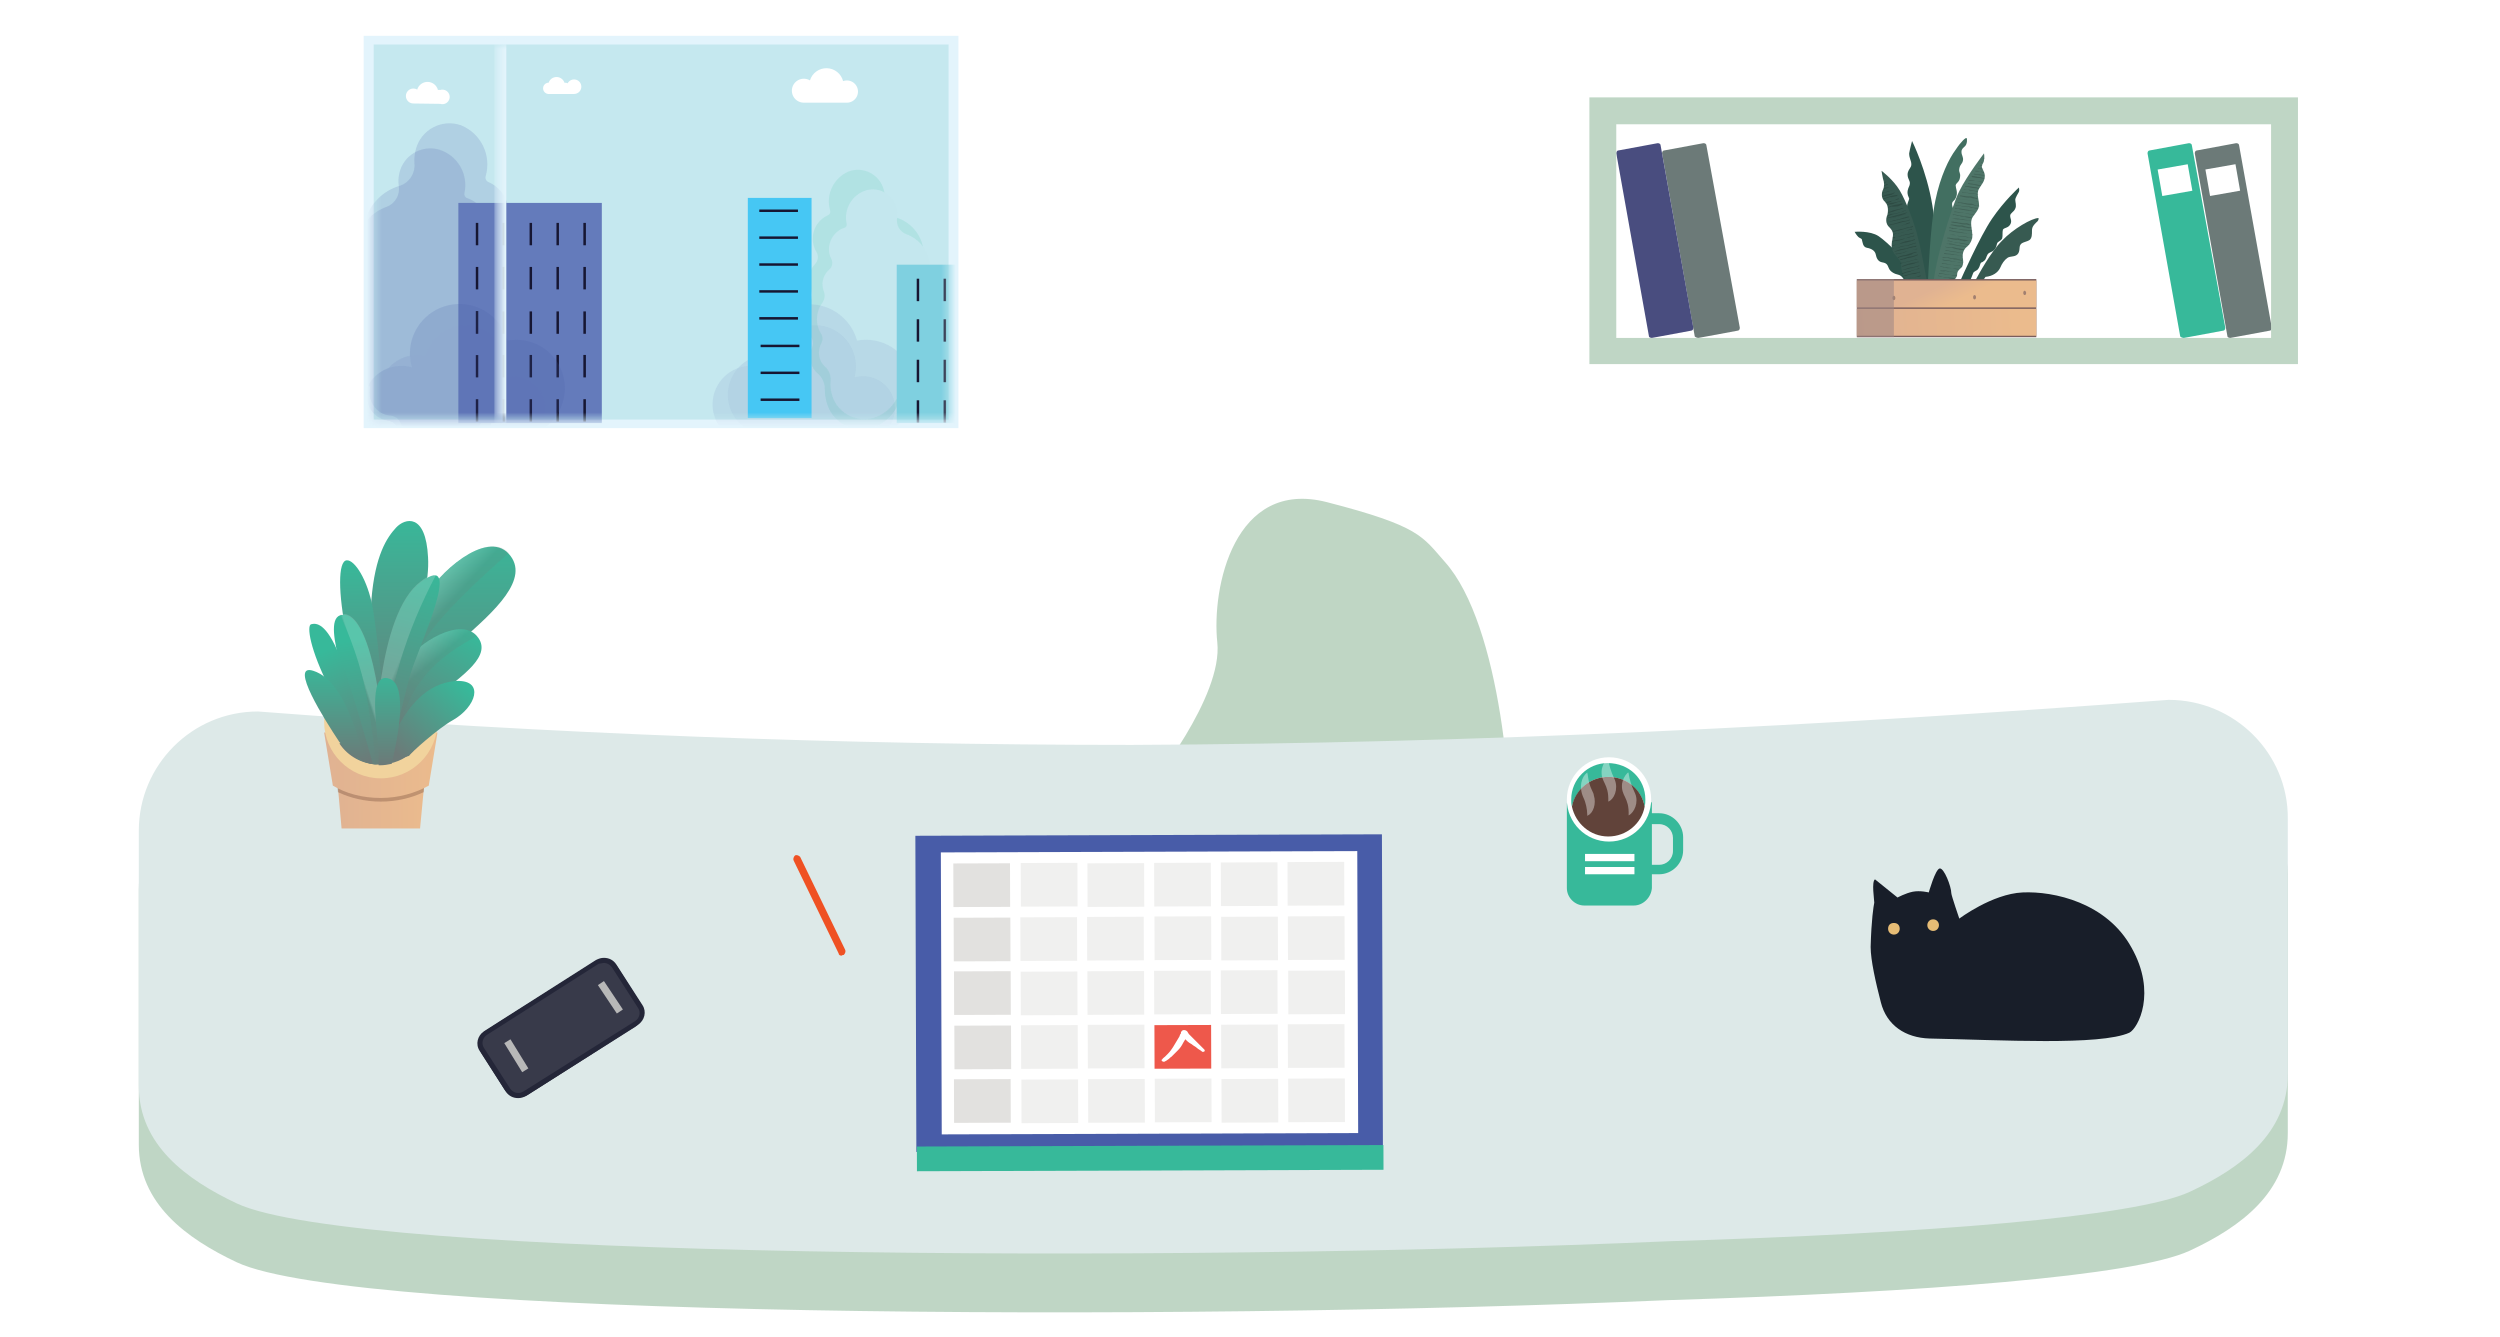 <?xml version="1.0" encoding="UTF-8"?>
<svg width="344px" height="184px" viewBox="0 0 344 184" version="1.1" xmlns="http://www.w3.org/2000/svg" xmlns:xlink="http://www.w3.org/1999/xlink">
    <rect x="0" y="0" width="344" height="184" fill="#333333" stroke="none"/>
    <title>EA718888-C4BF-4E93-BCC6-301F7A0C72C8</title>
    <defs>
        <rect id="path-1" x="0" y="0" width="344" height="184"></rect>
        <linearGradient x1="0.02%" y1="50.116%" x2="99.786%" y2="50.116%" id="linearGradient-3">
            <stop stop-color="#E0B292" offset="0%"></stop>
            <stop stop-color="#EBBB8D" offset="100%"></stop>
        </linearGradient>
        <linearGradient x1="0.714%" y1="49.664%" x2="99.756%" y2="49.664%" id="linearGradient-4">
            <stop stop-color="#E0B292" offset="0%"></stop>
            <stop stop-color="#EBBB8D" offset="100%"></stop>
        </linearGradient>
        <linearGradient x1="50.589%" y1="-0.133%" x2="50.589%" y2="100.02%" id="linearGradient-5">
            <stop stop-color="#37B99A" offset="0%"></stop>
            <stop stop-color="#6C7A78" offset="100%"></stop>
        </linearGradient>
        <linearGradient x1="44.425%" y1="43.156%" x2="37.383%" y2="33.222%" id="linearGradient-6">
            <stop stop-color="#6C7A78" offset="0%"></stop>
            <stop stop-color="#FFFFFF" offset="100%"></stop>
        </linearGradient>
        <linearGradient x1="50.167%" y1="0.348%" x2="50.167%" y2="100.076%" id="linearGradient-7">
            <stop stop-color="#37B99A" offset="0%"></stop>
            <stop stop-color="#6C7A78" offset="100%"></stop>
        </linearGradient>
        <linearGradient x1="50.065%" y1="0.167%" x2="49.941%" y2="100.063%" id="linearGradient-8">
            <stop stop-color="#37B99A" offset="0%"></stop>
            <stop stop-color="#6C7A78" offset="100%"></stop>
        </linearGradient>
        <linearGradient x1="63.089%" y1="2.557%" x2="23.812%" y2="88.382%" id="linearGradient-9">
            <stop stop-color="#37B99A" offset="0%"></stop>
            <stop stop-color="#6C7A78" offset="100%"></stop>
        </linearGradient>
        <linearGradient x1="42.459%" y1="37.047%" x2="34.904%" y2="23.121%" id="linearGradient-10">
            <stop stop-color="#6C7A78" offset="0%"></stop>
            <stop stop-color="#FFFFFF" offset="100%"></stop>
        </linearGradient>
        <linearGradient x1="53.033%" y1="8.225%" x2="42.454%" y2="106.599%" id="linearGradient-11">
            <stop stop-color="#37B99A" offset="0%"></stop>
            <stop stop-color="#6C7A78" offset="100%"></stop>
        </linearGradient>
        <linearGradient x1="48.597%" y1="47.372%" x2="45.411%" y2="43.368%" id="linearGradient-12">
            <stop stop-color="#6C7A78" offset="0%"></stop>
            <stop stop-color="#FFFFFF" offset="100%"></stop>
        </linearGradient>
        <linearGradient x1="48.308%" y1="18.27%" x2="54.836%" y2="111.617%" id="linearGradient-13">
            <stop stop-color="#37B99A" offset="0%"></stop>
            <stop stop-color="#6C7A78" offset="100%"></stop>
        </linearGradient>
        <linearGradient x1="50.825%" y1="49.286%" x2="53.331%" y2="46.662%" id="linearGradient-14">
            <stop stop-color="#6C7A78" offset="0%"></stop>
            <stop stop-color="#FFFFFF" offset="100%"></stop>
        </linearGradient>
        <linearGradient x1="44.347%" y1="16.428%" x2="61.191%" y2="104.483%" id="linearGradient-15">
            <stop stop-color="#37B99A" offset="0%"></stop>
            <stop stop-color="#6C7A78" offset="100%"></stop>
        </linearGradient>
        <linearGradient x1="50.001%" y1="-0.13%" x2="50.001%" y2="100.034%" id="linearGradient-16">
            <stop stop-color="#37B99A" offset="0%"></stop>
            <stop stop-color="#6C7A78" offset="100%"></stop>
        </linearGradient>
        <linearGradient x1="85.369%" y1="11.148%" x2="8.1%" y2="84.832%" id="linearGradient-17">
            <stop stop-color="#37B99A" offset="0%"></stop>
            <stop stop-color="#6C7A78" offset="100%"></stop>
        </linearGradient>
        <linearGradient x1="49.091%" y1="-0.242%" x2="49.091%" y2="99.218%" id="linearGradient-18">
            <stop stop-color="#37B99A" offset="0%"></stop>
            <stop stop-color="#6C7A78" offset="100%"></stop>
        </linearGradient>
        <linearGradient x1="-1.273%" y1="50.544%" x2="89.881%" y2="49.571%" id="linearGradient-19">
            <stop stop-color="#E0B292" offset="0%"></stop>
            <stop stop-color="#EBBB8D" offset="100%"></stop>
        </linearGradient>
        <linearGradient x1="37.592%" y1="46.124%" x2="62.456%" y2="53.836%" id="linearGradient-20">
            <stop stop-color="#E0B292" offset="0%"></stop>
            <stop stop-color="#EBBB8D" offset="100%"></stop>
        </linearGradient>
        <rect id="path-21" x="0.42" y="0.87" width="79.1" height="51.61"></rect>
    </defs>
    <g id="Patient---Mobile" stroke="none" stroke-width="1" fill="none" fill-rule="evenodd">
        <g id="home_new_patient_sched_screening" transform="translate(-16, -128)">
            <g id="ill_next_appt_scheduled_woman" transform="translate(16, 128)">
                <mask id="mask-2" fill="white">
                    <use xlink:href="#path-1"></use>
                </mask>
                <use id="Mask" fill="#FFFFFF" xlink:href="#path-1"></use>
                <g id="6-female" mask="url(#mask-2)">
                    <g transform="translate(19, 4)" id="Female_version_3_">
                        <path d="M179.8,73.3 C187.6,82 189.4,106.8 188.7,115.2 C188,123.6 167.3,137.5 167.3,137.5 L139.2,104.3 C139.2,104.3 149.3,91.9 148.5,84.4 C147.7,76.9 150.8,61.8 163.6,65.1 C176.4,68.4 176.7,69.8 179.8,73.3 Z" id="Path" fill="#BFD6C4" fill-rule="nonzero"></path>
                        <g id="Group" transform="translate(0, 92)" fill-rule="nonzero">
                            <path d="M279.4,8.4 C231.7,12 184.1,14.4 136.7,14.6 C96.8,14.6 56.7,13.1 16.5,10 C7.4,10 0.1,17.4 0.1,26.4 L0.1,61.5 C0.1,69.6 6.6,74.4 13.6,77.7 C29.9,85.3 140.9,85.9 210.5,82.9 C246.1,81.8 274.7,79.6 282.3,76.1 C289.4,72.8 295.801,68 295.801,59.9 L295.801,24.8 C295.9,15.7 288.5,8.4 279.4,8.4 Z" id="Path" fill="#BFD6C5"></path>
                            <path d="M279.4,0.3 C231.7,3.9 184.1,6.3 136.7,6.5 C96.8,6.5 56.7,5 16.5,1.9 C7.4,1.9 0.1,9.3 0.1,18.3 L0.1,53.4 C0.1,61.5 6.6,66.3 13.6,69.6 C29.9,77.2 140.9,77.8 210.5,74.8 C246.1,73.7 274.7,71.5 282.3,68 C289.4,64.7 295.801,59.9 295.801,51.8 L295.801,16.7 C295.9,7.7 288.5,0.3 279.4,0.3 Z" id="Path" fill="#DDE9E8"></path>
                        </g>
                        <g id="Group" transform="translate(46, 127)" fill-rule="nonzero">
                            <g>
                                <path d="M4.4,18.9 L1.3,14 C0.6,12.9 0.9,11.4 2,10.7 L16.7,1.4 C17.8,0.7 19.3,1 20,2.1 L23.1,7 C23.8,8.1 23.5,9.6 22.4,10.3 L7.7,19.6 C6.6,20.3 5.1,20 4.4,18.9 Z" id="Path" fill="#383A4A"></path>
                                <path d="M18.1,1.5 C18.5,1.5 18.9,1.7 19.2,2.1 L22.8,7.7 C23.2,8.3 23,9.1 22.4,9.5 L7,19.2 C6.8,19.3 6.6,19.4 6.3,19.4 C5.9,19.4 5.5,19.2 5.2,18.8 L1.6,13.2 C1.2,12.6 1.4,11.8 2,11.4 L17.4,1.6 C17.7,1.6 17.9,1.5 18.1,1.5 Z M18.1,0.8 C17.7,0.8 17.4,0.9 17,1.1 L1.6,10.9 C0.7,11.5 0.4,12.7 1,13.6 L4.6,19.2 C5,19.8 5.6,20.1 6.3,20.1 C6.7,20.1 7,20 7.4,19.8 L22.8,10 C23.7,9.4 24,8.2 23.4,7.3 L19.8,1.7 C19.4,1.1 18.8,0.8 18.1,0.8 Z" id="Shape" fill="#242638"></path>
                            </g>
                            <rect id="Rectangle" fill="#B8B8B8" transform="translate(5.917, 14.35) rotate(-31.606) translate(-5.917, -14.35) " x="5.567" y="12" width="1" height="4.7"></rect>
                            <rect id="Rectangle" fill="#B8B8B8" transform="translate(18.865, 6.311) rotate(-33.692) translate(-18.865, -6.311) " x="18.515" y="3.961" width="1" height="4.7"></rect>
                        </g>
                        <g id="Group" transform="translate(196, 100)" fill-rule="nonzero">
                            <path d="M9.8,20.6 L3,20.6 C1.7,20.6 0.6,19.5 0.6,18.2 L0.6,6.6 C0.6,6.4 0.7,6.3 0.9,6.3 L12,6.3 C12.2,6.3 12.3,6.4 12.3,6.6 L12.3,18.2 C12.2,19.5 11.1,20.6 9.8,20.6 Z" id="Path" fill="#37B99A"></path>
                            <path d="M13.3,16.3 L12.1,16.3 C10.3,16.3 8.8,14.8 8.8,13 L8.8,11.2 C8.8,9.4 10.3,7.9 12.1,7.9 L13.3,7.9 C15.1,7.9 16.6,9.4 16.6,11.2 L16.6,13 C16.6,14.8 15.1,16.3 13.3,16.3 Z M12.1,9.4 C11.1,9.4 10.2,10.2 10.2,11.3 L10.2,13.1 C10.2,14.1 11,15 12.1,15 L13.3,15 C14.3,15 15.2,14.2 15.2,13.1 L15.2,11.3 C15.2,10.3 14.4,9.4 13.3,9.4 L12.1,9.4 Z" id="Shape" fill="#37B99A"></path>
                            <rect id="Rectangle" fill="#FFFFFF" x="3.1" y="13.5" width="6.8" height="1"></rect>
                            <rect id="Rectangle" fill="#FFFFFF" x="3.1" y="15.3" width="6.8" height="1"></rect>
                            <circle id="Oval" fill="#FFFFFF" cx="6.4" cy="6" r="5.8"></circle>
                            <path d="M11.4,6 C11.4,6.3 11.4,6.6 11.3,7 C10.9,4.7 8.8,2.9 6.3,2.9 C3.8,2.9 1.8,4.7 1.3,7 C1.2,6.7 1.2,6.4 1.2,6 C1.2,3.2 3.5,1 6.2,1 C9.2,1 11.4,3.2 11.4,6 Z" id="Path" fill="#37B99A"></path>
                            <path d="M11.3,7 C10.9,9.3 8.8,11.1 6.3,11.1 C3.8,11.1 1.8,9.3 1.3,7 C1.7,4.7 3.8,2.9 6.3,2.9 C8.8,2.9 10.9,4.6 11.3,7 Z" id="Path" fill="#61433A"></path>
                            <g opacity="0.39" transform="translate(2, 0)" fill="#FFFFFF" id="Path">
                                <path d="M1.4,2.3 C1.5,2.6 1.5,3.1 1.7,3.8 C1.9,4.6 2.3,5.1 2.3,5.4 C2.7,6.6 2.2,7.9 1.5,8.2 C1.4,8.3 1.4,8.3 1.4,8 C1.4,7.4 1.2,6.4 0.9,5.8 C0.2,4.3 0.6,2.9 1.4,2.3 Z"></path>
                                <path d="M7.1,8.2 C7.2,5.6 6,5.6 6.2,3.8 C6.3,3.3 6.5,2.8 6.9,2.4 C7.3,2 6.8,2.7 8,5.2 C8.5,6.4 7.9,7.8 7.1,8.2 Z"></path>
                                <path d="M4.3,6.3 C4.4,3.7 3.2,3.7 3.4,1.9 C3.5,1.4 3.7,0.9 4.1,0.5 C4.5,0.1 4,0.8 5.2,3.3 C5.7,4.6 5.1,6 4.3,6.3 Z"></path>
                            </g>
                        </g>
                        <g id="Group" transform="translate(22, 67)" fill-rule="nonzero">
                            <g transform="translate(3, 20)">
                                <polygon id="Path" fill="url(#linearGradient-3)" points="3 23 13.8 23 15.3 7.2 1.6 7.2"></polygon>
                                <path d="M8.4,19.3 C6.2,19.3 4.2,18.8 2.5,18 L1.8,10.3 L15,10.3 L14.3,18 C12.6,18.8 10.6,19.3 8.4,19.3 Z" id="Path" fill="#714837" opacity="0.34"></path>
                                <path d="M16.2,9.8 L15,17.1 C13.2,18.1 10.9,18.8 8.4,18.8 C5.9,18.8 3.6,18.2 1.8,17.1 L0.6,9.8 L16.2,9.8 Z" id="Path" fill="url(#linearGradient-4)"></path>
                                <circle id="Oval" fill="#F1D39D" cx="8.4" cy="8.3" r="7.8"></circle>
                            </g>
                            <g id="Path">
                                <path d="M7.9,29.8 C8,29.7 8.1,29.6 8.2,29.5 C8.2,29.5 8.2,29.5 8.2,29.5 C8.2,29.5 8.2,29.5 8.3,29.5 C8.5,29.4 8.3,29.5 8.3,29.5 L8.3,29.5 C8.3,29.5 9,29.3 9.1,29.3 C9.1,29.3 9.1,29.3 9.1,29.3 C9.5,29.3 9.8,29.3 10.2,29.3 C10.3,29.3 10.5,29.3 10.5,29.3 C10.5,29.3 10.5,29.3 10.5,29.3 C11.9,22.6 15.8,14.5 17.4,11.4 C19.1,8 25.9,1.8 29,5.2 C32.1,8.6 26.9,13.2 22.6,17 C18.7,20.4 15.5,24.6 13.3,30.1 C13.4,30.2 13.5,30.2 13.6,30.3 C13.8,30.4 13.9,30.5 14.1,30.6 C14.2,30.6 14.4,30.8 14.4,30.8 C14.6,31 14.9,31.2 15.1,31.4 C15.4,31.7 15.7,32 15.9,32.3 C15.9,32.3 15.9,32.3 15.9,32.3 C15.9,32.3 15.9,32.3 15.9,32.3 C14.7,33.5 13.1,34.2 11.2,34.2 C8.9,34.2 6.9,33.1 5.7,31.3 C6.6,31 7.3,30.4 7.9,29.8 Z" fill="url(#linearGradient-5)"></path>
                                <path d="M10.4,29.2 C10.5,29.2 10.5,29.2 10.5,29.2 C10.5,29.2 10.5,29.2 10.5,29.2 C11.9,22.5 15.8,14.4 17.4,11.3 C19.2,8 26,1.8 29,5.1 C24.9,8.7 18.3,14.7 16.2,19.1 C13.9,23.8 12.3,32.2 12.3,32.2 L9.7,31.8 L10.4,29.2 Z" fill="url(#linearGradient-6)" opacity="0.17"></path>
                                <path d="M11.6,30.3 C13.4,24.1 18.3,11.9 17.9,5.7 C17.6,-0.5 14.7,0.3 13.5,1.6 C12.3,2.9 10.6,5.3 10.1,11.6 C9.6,17.9 9.5,30.4 9.5,30.4 L11.6,30.3 Z" fill="url(#linearGradient-7)"></path>
                                <path d="M12.4,31.4 C12.4,31.2 11,16.6 10.3,12.7 C9.6,8.8 7.8,6 6.7,6.1 C5.5,6.2 5.5,10.6 6.7,16.4 C7.8,22.2 10.7,31.3 10.7,31.3 L12.4,31.4 Z" fill="url(#linearGradient-8)"></path>
                                <path d="M24.6,16.5 C27,19.2 22.3,22.1 19.8,24.3 C17.4,26.4 15.6,28.8 15.9,32.2 C15.1,33 14.2,33.5 13.1,33.8 C11.7,29 12.9,22.8 14.7,20.1 C16.6,17.4 22.3,13.9 24.6,16.5 Z" fill="url(#linearGradient-9)"></path>
                                <path d="M14.7,20.2 C16.6,17.4 22.3,13.9 24.6,16.5 C19.6,19.4 14.6,22.4 13,33.5 C11.7,28.8 12.9,22.9 14.7,20.2 Z" fill="url(#linearGradient-10)" opacity="0.17"></path>
                                <path d="M10.5,32.2 C10.7,31.7 10.8,13.6 16.9,9.1 C23,4.5 16.6,18 15.5,21.7 C14.4,25.4 12.7,33.7 12.7,33.7 L10.5,32.2 Z" fill="url(#linearGradient-11)"></path>
                                <path d="M19,8.1 C14.9,15.9 12.4,23.7 11.8,33 L10.5,32.1 C10.7,31.6 10.8,13.5 16.9,9 C17.9,8.2 18.6,8 19,8.1 Z" fill="url(#linearGradient-12)" opacity="0.17"></path>
                                <path d="M6.4,13.6 C10.3,13.9 12.3,29.6 11.4,34.1 L10.6,34.2 C9.7,34.1 8.9,33.8 8.1,33.4 C8.1,32.6 8,31.2 7.8,29 C7.4,24.1 2.6,13.3 6.4,13.6 Z" fill="url(#linearGradient-13)"></path>
                                <path d="M9.7,26.3 C9,21.9 8,18.5 5.8,13.6 C6,13.5 6.2,13.5 6.4,13.5 C10.3,13.8 12.3,29.5 11.4,34 L10.7,34.1 C10.6,32.4 10.2,29.3 9.7,26.3 Z" fill="url(#linearGradient-14)" opacity="0.17"></path>
                                <path d="M9.1,33.8 C8.6,32.5 6.8,28.4 4.4,23.8 C1.6,18.3 1.2,15.1 1.8,14.9 C2.5,14.7 3.9,14.7 5.7,19.2 C7.2,22.9 10.1,33.4 10.3,34.1 C9.9,34.1 9.5,33.9 9.1,33.8 Z" fill="url(#linearGradient-15)"></path>
                                <path d="M2.1,21.3 C6.9,22.8 8.9,32.9 9.1,33.8 C9,33.8 8.9,33.7 8.9,33.7 L7,32.5 C6.6,32.2 6.3,31.8 6,31.4 C6,31.4 5.9,31.3 5.9,31.3 C5.8,31.2 5.8,31.2 5.7,31.1 L5.7,31.1 C3.7,28.1 -1.3,20.2 2.1,21.3 Z" fill="url(#linearGradient-16)"></path>
                                <path d="M21.9,22.7 C25.7,22.6 24.5,26.3 21.3,28.1 C19.3,29.2 15.4,32.7 15.3,33 C15.3,33 15.3,33 15.3,33 L12,34 C12,34 13,30.2 14.1,28.4 C15.1,26.7 17.5,22.9 21.9,22.7 Z" fill="url(#linearGradient-17)"></path>
                                <path d="M12.6,22.4 C15.2,23.3 13.7,30.8 12.9,34.1 C12.4,34.2 11.9,34.3 11.4,34.3 C11.3,34.3 11.2,34.3 11.1,34.3 C11.1,33.9 11.1,33.3 11.1,32.6 C11,29.8 9.4,21.2 12.6,22.4 Z" fill="url(#linearGradient-18)"></path>
                            </g>
                        </g>
                        <g id="Group" transform="translate(199, 9)" fill-rule="nonzero">
                            <g transform="translate(4, 6)">
                                <path d="M84.9,27.5 L90.3,26.5 C90.5,26.5 90.6,26.3 90.6,26.1 L86.1,1 C86.1,0.8 85.9,0.7 85.7,0.7 L80.3,1.7 C80.1,1.7 80,1.9 80,2.1 L84.5,27.3 C84.5,27.4 84.7,27.5 84.9,27.5 Z" id="Path" fill="#6C7A78"></path>
                                <path d="M78.5,27.5 L83.9,26.5 C84.1,26.5 84.2,26.3 84.2,26.1 L79.6,1 C79.6,0.8 79.4,0.7 79.2,0.7 L73.8,1.7 C73.6,1.7 73.5,1.9 73.5,2.1 L78,27.3 C78.1,27.4 78.3,27.5 78.5,27.5 Z" id="Path" fill="#37B99A"></path>
                                <path d="M11.7,27.5 L17.1,26.5 C17.3,26.5 17.4,26.3 17.4,26.1 L12.8,1 C12.8,0.8 12.6,0.7 12.4,0.7 L7,1.7 C6.8,1.7 6.7,1.9 6.7,2.1 L11.2,27.3 C11.3,27.4 11.5,27.5 11.7,27.5 Z" id="Path" fill="#6C7A78"></path>
                                <path d="M5.3,27.5 L10.7,26.5 C10.9,26.5 11,26.3 11,26.1 L6.5,1 C6.5,0.8 6.3,0.7 6.1,0.7 L0.7,1.7 C0.5,1.7 0.4,1.9 0.4,2.1 L4.9,27.3 C4.9,27.4 5.1,27.5 5.3,27.5 Z" id="Path" fill="#494D7F"></path>
                                <rect id="Rectangle" fill="#FFFFFF" transform="translate(83.852, 5.781) rotate(170.026) translate(-83.852, -5.781) " x="81.752" y="3.931" width="4.2" height="3.7"></rect>
                                <rect id="Rectangle" fill="#FFFFFF" transform="translate(77.279, 5.787) rotate(170.026) translate(-77.279, -5.787) " x="75.178" y="3.937" width="4.2" height="3.7"></rect>
                            </g>
                            <path d="M0.7,0.4 L98.2,0.4 L98.2,37.1 L0.7,37.1 L0.7,0.4 Z M94.5,33.5 L94.5,4.1 L4.4,4.1 L4.4,33.5 L94.5,33.5 Z" id="Shape" fill="#BFD6C5"></path>
                        </g>
                        <g id="Group" transform="translate(236, 14)">
                            <g fill-rule="nonzero">
                                <path d="M0.2,13.9 C0.2,13.9 2.3,13.7 3.5,14.5 C4.7,15.3 7.5,18.1 8.1,19.2 C8.7,20.3 8.7,20.5 8.7,20.5 L7,20.5 C7,20.5 6.7,19.9 6.2,19.8 C5.7,19.7 5.1,19.4 4.9,18.9 C4.7,18.4 4.6,18.2 4,18.1 C3.4,18 3.2,17.5 3.1,17 C3,16.5 2.5,16.2 1.9,16.1 C1.3,16 1.3,15.3 1.2,15 C1.2,14.8 0.9,14.8 0.7,14.6 C0.4,14.3 0.2,13.9 0.2,13.9 Z" id="Path" fill="#2D544B"></path>
                                <path d="M14.8,20.5 C14.8,20.5 17.4,14.6 19.1,12.1 C20.8,9.6 22.8,7.8 22.8,7.8 C22.8,7.8 22.9,8.2 22.8,8.4 C22.7,8.6 22.3,9.2 22.3,9.5 C22.3,9.8 22.5,10.3 22.3,10.7 C22.1,11.2 21.6,11.3 21.6,11.7 C21.6,12.1 21.9,12.4 21.6,12.9 C21.3,13.4 20.8,13.3 20.6,13.6 C20.5,14 20.6,14.4 20.5,14.8 C20.3,15.2 19.9,15.2 19.8,15.5 C19.7,15.8 19.7,16.1 19.4,16.4 C19.1,16.7 18.7,16.7 18.5,17 C18.3,17.3 18.3,17.7 18,17.9 C17.7,18.2 17.6,18 17.5,18.3 C17.4,18.6 17.4,18.7 17.2,19 C17,19.3 16.6,19.3 16.5,19.6 C16.4,19.9 16.1,20.6 16.1,20.6 L14.8,20.5 Z" id="Path" fill="#2D544B"></path>
                                <path d="M8.1,1.4 C8.1,1.4 10.1,5.4 10.9,10.3 C11.7,15.2 11.3,20.5 11.3,20.5 L8.6,20.5 C8.6,20.5 7.5,13 7.6,12.1 C7.7,11.2 7.4,11.1 7.4,10.6 C7.4,9.9 7.7,9.6 7.7,9.3 C7.6,9 7.4,8.8 7.5,8.2 C7.6,7.7 7.8,7.6 7.8,7.2 C7.8,6.8 7.4,6.5 7.5,5.8 C7.7,5.1 8,5.1 8,4.6 C8,4.1 7.7,3.8 7.7,3.1 C7.8,2.5 8.1,1.4 8.1,1.4 Z" id="Path" fill="#2D544B"></path>
                                <g transform="translate(3, 5)">
                                    <path d="M7.1,15.5 C7.1,15.5 6.4,11.5 5.9,9.7 C5.5,7.9 4.3,4.7 3.4,3.2 C2.5,1.7 0.9,0.5 0.9,0.5 C0.9,0.5 1,1.2 1.1,1.6 C1.3,2.1 1.3,2.7 1.1,3.1 C0.9,3.5 0.8,4.3 1.4,4.8 C1.9,5.3 1.8,6.2 1.7,6.6 C1.5,7 1.4,7.8 2,8.3 C2.6,8.9 2.5,9.3 2.4,9.9 C2.3,10.4 2.1,11.4 2.8,12.1 C3.4,12.8 3.6,13 3.6,13.4 C3.6,13.9 3.7,14.9 4.3,15.5 L7.1,15.5 Z" id="Path" fill="#375A51"></path>
                                    <g opacity="0.17" transform="translate(0, 1)" fill="#000000">
                                        <path d="M1.8,1.3 C1.4,1.4 1.4,1.4 1.3,1.5 C1.3,1.5 1.3,1.6 1.3,1.6 C1.6,1.5 1.8,1.4 1.8,1.3 C1.9,1.3 1.8,1.3 1.8,1.3 Z M1.3,1.5 L1.4,1.5 C1.4,1.5 1.3,1.5 1.3,1.5 Z M1.6,1.4 C1.5,1.4 1.5,1.5 1.4,1.5 C1.4,1.4 1.5,1.4 1.6,1.4 Z M1.8,1.3 C1.9,1.3 1.7,1.3 1.5,1.4 C1.6,1.4 1.7,1.3 1.8,1.3 Z" id="Shape"></path>
                                        <path d="M2.2,1.7 C2,1.8 1.8,1.8 1.7,1.8 C1.5,1.8 1.4,1.8 1.2,1.9 C1.2,1.9 1.2,1.9 1.2,1.9 C1.2,1.9 1.2,1.9 1.2,1.9 C1.3,1.9 1.5,1.9 1.3,1.9 C1.3,1.9 1.2,1.9 1.2,1.9 C1.2,1.9 1.2,2 1.2,2 C1.7,1.9 1.7,1.9 2.2,1.7 C2.2,1.7 2.2,1.7 2.2,1.7 Z M2.2,1.8 C2.1,1.8 2.1,1.8 2.2,1.8 C2.1,1.8 2,1.8 2.2,1.8 Z" id="Shape"></path>
                                        <path d="M2.5,2.2 C2.5,2.1 2.5,2.1 2.5,2.2 C2.5,2.1 2.5,2.1 2.5,2.2 C2.4,2.2 2.3,2.2 2.3,2.2 C2.2,2.2 2,2.3 1.9,2.3 C1.3,2.5 1.4,2.5 1.2,2.5 C1.3,2.5 1.2,2.5 1,2.5 C1,2.5 1,2.5 1,2.5 C1,2.5 1,2.5 1.1,2.5 C1.1,2.5 1.1,2.5 1.1,2.5 C1.1,2.5 1,2.5 1,2.5 C1,2.5 1,2.6 1,2.6 C1.3,2.5 1.6,2.5 2,2.3 C2,2.3 2.3,2.2 2.5,2.2 Z M1.1,2.5 C1.1,2.5 1.2,2.5 1.2,2.5 C1.2,2.5 1.1,2.5 1.1,2.5 Z M1.4,2.4 L1.5,2.4 C1.4,2.4 1.4,2.4 1.4,2.4 Z M1.7,2.3 C1.6,2.3 1.6,2.4 1.5,2.4 C1.5,2.4 1.6,2.3 1.7,2.3 Z M1.6,2.4 C1.7,2.4 1.8,2.3 1.9,2.3 C2,2.2 1.8,2.3 1.6,2.4 Z" id="Shape"></path>
                                        <path d="M2.4,2.1 C2.4,2.1 2.4,2.1 2.4,2.1 C2.4,2.1 2.3,2.1 2.4,2.1 Z" id="Path"></path>
                                        <path d="M2.5,2.2 C2.5,2.2 2.5,2.2 2.5,2.2 C2.4,2.2 2.5,2.2 2.5,2.2 Z" id="Path"></path>
                                        <path d="M2.8,2.5 C2.8,2.5 2.8,2.5 2.8,2.5 C2.7,2.5 2.5,2.5 2.4,2.6 C1.4,2.8 1.2,2.9 1,3 C1,3 1,3 1,3 L1.1,3 C1.1,3 1,3 1,3 C1,3 1,3 1,3.1 C1.4,3 1.7,2.9 2.3,2.8 C2.6,2.6 2.6,2.6 2.8,2.5 Z M1.3,2.9 C1.2,2.9 1.2,3 1.1,3 C1.1,2.9 1.2,2.9 1.3,2.9 Z M1.2,2.9 C1.3,2.9 1.4,2.8 1.5,2.8 C1.5,2.8 1.4,2.8 1.2,2.9 Z M2,2.7 C1.9,2.7 1.9,2.7 2,2.7 C2.2,2.7 2.2,2.7 2,2.7 Z" id="Shape"></path>
                                        <path d="M2.1,2.8 C2.1,2.8 2.1,2.8 2.1,2.8 C2,2.8 2.1,2.8 2.1,2.8 Z" id="Path"></path>
                                        <path d="M2.9,3 C3,3 3,3 3.1,2.9 C3.1,2.9 3.1,2.9 3.1,2.8 C2.8,2.9 2.8,2.8 2.1,3 C1.5,3.2 1.3,3.3 1.1,3.3 C1.1,3.3 1.1,3.3 1.1,3.4 C1.3,3.4 1.5,3.3 2.1,3.1 C2.1,3.2 2.5,3.1 2.9,3 Z M2.3,3.1 C2.3,3.1 2.4,3.1 2.4,3.1 C2.4,3.1 2.2,3.1 2.3,3.1 Z" id="Shape"></path>
                                        <path d="M2.6,3.6 C3,3.5 2.9,3.5 3.3,3.4 C3.3,3.4 3.3,3.4 3.3,3.3 C3.1,3.3 2.9,3.4 2.6,3.6 C2.6,3.5 2.6,3.5 2.6,3.6 C2.7,3.5 2.7,3.5 2.6,3.6 C2.5,3.5 2.4,3.6 2.4,3.6 C2.3,3.6 2.1,3.7 2,3.7 C1.5,3.8 1.5,3.9 1.4,3.9 C1.4,3.9 1.4,3.9 1.5,4 C2,3.9 2,3.8 2.2,3.8 C2.3,3.6 2.4,3.6 2.6,3.6 C2.5,3.6 2.6,3.6 2.6,3.6 C2.6,3.6 2.6,3.6 2.6,3.6 Z M1.5,3.8 L1.6,3.8 C1.5,3.8 1.5,3.8 1.5,3.8 Z M1.8,3.7 C1.7,3.7 1.7,3.8 1.6,3.8 C1.6,3.8 1.7,3.7 1.8,3.7 Z M1.7,3.8 C1.8,3.8 1.9,3.7 2,3.7 C2.1,3.6 1.9,3.7 1.7,3.8 Z" id="Shape"></path>
                                        <path d="M2.6,3.6 C2.6,3.6 2.6,3.6 2.6,3.6 C2.6,3.6 2.6,3.6 2.6,3.6 C2.6,3.6 2.5,3.6 2.6,3.6 C2.5,3.6 2.6,3.6 2.6,3.6 Z" id="Path"></path>
                                        <path d="M2.3,4 C2.3,4 2.4,4 2.3,4 C2.3,4 2.3,4 2.3,4 Z" id="Path"></path>
                                        <path d="M2.6,4 C3.1,3.9 2.9,3.8 3.6,3.7 C3.6,3.7 3.6,3.7 3.6,3.6 C3.5,3.6 3.5,3.6 3.6,3.6 C3.6,3.6 3.6,3.6 3.6,3.6 C3.3,3.7 3.1,3.8 2.4,3.9 C2.4,3.9 2.4,3.9 2.4,3.9 C2.5,3.9 2.5,3.9 2.4,3.9 C2.4,3.9 2.3,3.9 2.3,3.9 C2.2,3.9 2,4 1.9,4 C1.8,4 1.7,4.1 1.7,4.1 C1.7,4.1 1.7,4.1 1.7,4.1 L1.7,4.1 L1.7,4.1 C1.7,4.1 1.7,4.1 1.7,4.1 C1.8,4.1 1.8,4.1 1.9,4 C1.9,4 1.9,4 1.7,4.1 C1.7,4.1 1.7,4.1 1.7,4.2 C1.8,4.2 1.8,4.2 1.9,4.1 C1.9,4.2 2.6,4.1 2.6,4 Z" id="Shape"></path>
                                        <path d="M2.4,4.1 C2.4,4.1 2.4,4.1 2.4,4.1 C2.3,4.1 2.4,4.1 2.4,4.1 Z" id="Path"></path>
                                        <path d="M3.1,4.4 C3.2,4.4 3.1,4.4 3.6,4.2 C3.6,4.2 3.7,4.2 3.8,4.1 C3.8,4.1 3.8,4.1 3.8,4 C3.7,4 3.7,4 3.8,4 C3.8,4 3.8,4 3.8,4 C3.7,4 3.6,4 3.6,4 C3.6,4 3.6,4 3.6,4 C3.6,4 3.6,4 3.3,4.1 C2.9,4.2 3,4.1 2.3,4.3 C2.1,4.4 1.9,4.4 1.8,4.5 C1.8,4.5 1.8,4.6 1.8,4.6 C1.8,4.6 1.8,4.6 1.9,4.6 C1.9,4.6 1.9,4.6 1.8,4.6 C1.8,4.6 1.8,4.6 1.8,4.6 C1.9,4.6 2,4.5 2.3,4.4 C2.3,4.5 2.7,4.4 3.1,4.4 Z" id="Shape"></path>
                                        <path d="M4,4.6 C4,4.6 4,4.5 4,4.6 C3.8,4.6 3.5,4.7 3.2,4.8 C3.2,4.8 3.2,4.8 3.2,4.8 C3.3,4.8 3.3,4.8 3.2,4.8 C3.2,4.8 3.1,4.8 3.1,4.8 C3,4.8 2.8,4.9 2.7,4.9 C2.1,5.1 2.2,5.1 2,5.1 C2.1,5.1 2,5.1 1.8,5.2 C1.8,5.2 1.8,5.3 1.8,5.3 C2.1,5.2 2.4,5.2 2.8,5 C2.8,5 3.5,4.8 3.5,4.8 C3.8,4.7 3.8,4.7 4,4.6 Z M1.9,5.1 C1.8,5.2 1.7,5.2 1.9,5.1 C1.9,5.1 1.9,5.1 1.9,5.1 Z M1.9,5.1 C1.9,5.1 2,5.1 2,5.1 C2,5.1 1.9,5.1 1.9,5.1 Z M2.2,5.1 L2.3,5.1 C2.2,5.1 2.2,5.1 2.2,5.1 Z M2.5,4.9 C2.4,4.9 2.4,5 2.3,5 C2.3,5 2.4,5 2.5,4.9 Z M2.3,5 C2.4,5 2.5,4.9 2.6,4.9 C2.7,4.9 2.6,4.9 2.3,5 Z" id="Shape"></path>
                                        <path d="M3.1,4.8 C3.2,4.8 3.2,4.8 3.1,4.8 C3.2,4.8 3.1,4.8 3.1,4.8 Z" id="Path"></path>
                                        <path d="M3.2,4.8 C3.3,4.8 3.3,4.8 3.2,4.8 C3.2,4.8 3.2,4.8 3.2,4.8 Z" id="Path"></path>
                                        <path d="M3.6,5.2 C3.7,5.2 3.7,5.2 3.9,5.1 C4.1,5 4.1,5 4.2,5 C4.2,5 4.2,5 4.2,4.9 C4.1,5 3.9,5 3.6,5.2 C3.3,5.2 2.9,5.4 2.6,5.4 C2.2,5.4 2,5.5 1.6,5.7 C1.6,5.7 1.6,5.8 1.6,5.8 C1.7,5.8 1.7,5.7 1.9,5.7 C2.8,5.3 2.5,5.6 3.6,5.2 Z M3.9,5 C3.9,5 4,5 4,5 C3.9,5 3.8,5.1 3.9,5 Z M2.2,5.4 C2.3,5.4 2.5,5.4 2.3,5.4 C2.3,5.4 2,5.5 2.2,5.4 Z" id="Shape"></path>
                                        <path d="M3.6,5.6 C3.6,5.6 3.6,5.6 3.6,5.6 C3.7,5.6 3.7,5.6 3.6,5.6 C3.5,5.6 3.5,5.6 3.6,5.6 C3.4,5.7 3.2,5.7 3.1,5.7 C2.5,5.9 2.6,5.9 2.4,5.9 C2.6,5.8 2.1,6 1.8,6 C1.7,6 1.7,6 1.6,6 C1.6,6 1.6,6 1.6,6 C1.7,6 1.9,5.9 1.9,5.9 L4.5,5.2 C4.5,5.2 4.5,5.2 4.5,5.2 C4.2,5.4 4,5.5 3.6,5.6 Z M2.9,5.8 C2.8,5.8 2.8,5.9 2.7,5.9 C2.7,5.9 2.8,5.8 2.9,5.8 Z M2.7,5.9 C2.8,5.9 2.9,5.8 3,5.8 C3.1,5.7 3,5.8 2.7,5.9 Z" id="Shape"></path>
                                        <path d="M1.5,6.1 C1.5,6.2 1.5,6.2 1.5,6.1 L1.8,6 C1.8,6.1 1.6,6.1 1.5,6.1 Z" id="Path"></path>
                                        <path d="M3.5,5.6 C3.5,5.6 3.6,5.6 3.5,5.6 C3.5,5.6 3.5,5.6 3.5,5.6 Z" id="Path"></path>
                                        <path d="M1.1,0.6 C1.2,0.6 1.2,0.6 1.1,0.6 C1.2,0.6 1.1,0.6 1.1,0.6 C1.1,0.6 1.1,0.6 1.1,0.6 C1.1,0.6 1.1,0.6 1.1,0.6 C1.1,0.6 1.1,0.6 1.1,0.6 Z" id="Path"></path>
                                        <path d="M1.6,1 C1.5,1 1.5,1 1.6,1 C1.5,1 1.5,1 1.6,1 C1.6,1 1.5,1 1.6,1 C1.5,1 1.4,1 1.3,1.1 C1.3,1.1 1.3,1.2 1.3,1.2 C1.4,1.1 1.5,1.1 1.6,1 C1.6,1 1.6,1 1.6,1 Z M1.5,1 C1.4,1 1.3,1 1.5,1 C1.5,1 1.5,1 1.5,1 Z" id="Shape"></path>
                                        <path d="M4.8,10.5 C4.7,10.5 4.6,10.5 4.8,10.5 C4.7,10.5 4.8,10.5 4.8,10.5 C4.8,10.5 4.8,10.5 4.8,10.5 Z" id="Path"></path>
                                        <path d="M4.4,10.6 C4.6,10.6 4.7,10.5 4.8,10.5 C4.8,10.5 4.8,10.5 4.9,10.5 C4.9,10.5 4.9,10.5 4.9,10.5 C5.3,10.4 5.2,10.4 5.7,10.3 C5.7,10.3 5.8,10.3 5.8,10.3 C5.8,10.3 5.8,10.3 5.8,10.2 C5.6,10.3 5.5,10.3 4.9,10.5 C5,10.5 5,10.5 4.8,10.5 C4.8,10.5 4.5,10.6 4.3,10.6 C3.7,10.8 3.8,10.8 3.6,10.8 C3.8,10.7 3.3,10.9 3,10.9 C2.9,10.9 2.8,10.9 2.8,10.9 C2.8,10.9 2.8,10.9 2.9,11 C3.7,10.9 4.2,10.7 4.4,10.6 Z M5.1,10.4 C5.1,10.4 5.2,10.4 5.1,10.4 C5.2,10.4 5.2,10.4 5.1,10.4 C5,10.4 5,10.4 5.1,10.4 Z M3.9,10.7 C4,10.7 4.1,10.6 4.2,10.6 C4.3,10.6 4.2,10.6 3.9,10.7 Z M4,10.7 C3.9,10.7 3.9,10.8 3.8,10.8 C3.8,10.7 3.9,10.7 4,10.7 Z M3.8,10.8 C3.8,10.8 3.7,10.8 3.7,10.8 L3.8,10.8 Z M3.5,10.8 C3.5,10.8 3.4,10.8 3.4,10.8 C3.5,10.9 3.5,10.8 3.5,10.8 Z M3.1,10.9 C3,10.9 2.8,11 2.7,11 C2.8,11 3.1,10.9 3.1,10.9 Z" id="Shape"></path>
                                        <path d="M4.8,10.6 C4.8,10.6 4.8,10.6 4.8,10.6 C4.8,10.6 4.8,10.6 4.8,10.6 C4.8,10.5 4.8,10.5 4.8,10.6 C4.8,10.6 4.8,10.6 4.8,10.6 Z" id="Path"></path>
                                        <path d="M5.8,10.7 C5.8,10.7 5.8,10.7 5.8,10.7 C5.6,10.6 5.5,10.7 5.1,10.8 C4.8,10.9 4.4,11 4.2,11.1 C3.8,11.1 3.6,11.2 3.1,11.4 C3.1,11.4 3.1,11.4 3.2,11.5 C3.3,11.5 3.3,11.4 3.4,11.4 C4.4,11.1 4,11.4 5.1,11 C5.1,10.9 5.4,10.8 5.8,10.7 Z M3.8,11.2 C3.7,11.2 3.4,11.3 3.7,11.2 C3.8,11.2 3.9,11.2 3.8,11.2 Z M5.3,10.8 C5.3,10.8 5.4,10.8 5.4,10.8 C5.3,10.8 5.2,10.8 5.3,10.8 Z" id="Shape"></path>
                                        <path d="M5.1,11.4 C5.5,11.3 5.4,11.3 5.9,11.1 C5.9,11.1 5.9,11.1 5.9,11 C5.7,11.1 5.4,11.2 4.9,11.3 C4.9,11.3 4.9,11.3 4.9,11.3 C5,11.3 5,11.3 4.9,11.3 C4.9,11.3 4.8,11.3 4.8,11.3 C4.7,11.3 4.5,11.4 4.4,11.4 C3.8,11.6 3.9,11.6 3.7,11.6 C3.8,11.6 3.7,11.6 3.4,11.7 C3.4,11.7 3.4,11.7 3.5,11.8 C3.8,11.7 4.1,11.7 4.5,11.5 C4.4,11.6 5,11.4 5.1,11.4 Z M3.5,11.8 C3.4,11.8 3.3,11.8 3.5,11.8 C3.5,11.8 3.5,11.8 3.5,11.8 Z M3.5,11.8 C3.5,11.8 3.6,11.8 3.6,11.8 C3.6,11.8 3.5,11.8 3.5,11.8 Z M3.8,11.7 L3.9,11.7 C3.9,11.7 3.8,11.7 3.8,11.7 Z M4.1,11.6 C4,11.6 4,11.7 3.9,11.7 C3.9,11.7 4,11.6 4.1,11.6 Z M4,11.7 C4.1,11.7 4.2,11.6 4.3,11.6 C4.4,11.5 4.2,11.6 4,11.7 Z" id="Shape"></path>
                                        <path d="M4.9,11.5 C4.9,11.5 4.9,11.5 4.9,11.5 C4.8,11.5 4.9,11.5 4.9,11.5 Z" id="Path"></path>
                                        <path d="M5.9,11.7 C5.9,11.6 5.9,11.6 5.9,11.7 C5.7,11.6 5.6,11.7 4.8,11.9 C4,12.1 3.7,12.2 3.5,12.2 C3.5,12.2 3.5,12.2 3.5,12.2 C3.5,12.2 3.6,12.2 3.7,12.1 C3.6,12.1 3.6,12.1 3.5,12.2 C3.5,12.2 3.5,12.2 3.5,12.3 C3.8,12.2 4.1,12.1 4.6,12 C5.2,11.9 5,11.8 5.9,11.7 Z M5.6,11.6 C5.7,11.6 5.9,11.6 5.7,11.6 C5.7,11.6 5.4,11.7 5.6,11.6 Z M3.6,12.2 C3.7,12.2 3.8,12.1 3.9,12.1 C4,12.1 3.8,12.1 3.6,12.2 Z M4.4,12 C4.3,12 4.4,12 4.4,12 C4.6,12 4.6,12 4.4,12 Z" id="Shape"></path>
                                        <path d="M4.5,12.1 C4.5,12.1 4.5,12.1 4.5,12.1 C4.4,12.1 4.5,12.1 4.5,12.1 Z" id="Path"></path>
                                        <path d="M5.3,12.3 C5.4,12.3 5.3,12.3 5.8,12.1 C5.8,12.1 5.9,12.1 6,12.1 C6,12.1 6,12.1 6,12 C6,12 6,12 6,12 C6,12 6,12 6,12 C5.9,12 5.9,12 5.9,12 C5.9,12 5.9,12 5.9,12 C5.9,12 5.9,12 5.6,12.1 C5.2,12.2 5.3,12.1 4.6,12.3 C4,12.5 3.8,12.6 3.7,12.6 C3.7,12.6 3.7,12.6 3.7,12.7 C3.9,12.7 4.1,12.6 4.7,12.4 C4.5,12.5 4.9,12.4 5.3,12.3 Z M4.8,12.4 C4.8,12.4 4.9,12.4 4.9,12.4 C4.8,12.4 4.6,12.4 4.8,12.4 Z" id="Shape"></path>
                                        <path d="M3.6,13.2 C3.6,13.2 3.6,13.2 3.6,13.2 C3.6,13.2 3.6,13.2 3.6,13.2 C4.4,13.1 4.4,13 4.5,13 C4.7,13 4.8,12.9 4.9,12.9 C4.9,12.9 4.9,12.9 5,12.9 C5,12.9 5,12.9 5,12.9 C5.4,12.8 5.3,12.8 5.8,12.7 C5.9,12.7 6,12.6 6.1,12.6 C6.1,12.6 6.1,12.5 6.1,12.5 C5.9,12.6 5.6,12.7 5,12.8 C5,12.8 5,12.8 5,12.8 C5.1,12.8 5.1,12.8 5,12.8 C4.9,12.8 4.9,12.8 4.9,12.8 C4.8,12.8 4.6,12.9 4.5,12.9 C3.9,13.1 4,13.1 3.6,13.2 C3.8,13.1 3.7,13.1 3.6,13.2 C3.6,13.2 3.6,13.2 3.6,13.2 C3.6,13.2 3.6,13.2 3.6,13.2 Z M4.1,13.1 C4.2,13.1 4.3,13 4.4,13 C4.5,12.9 4.3,13 4.1,13.1 Z M4.2,13 C4.1,13 4.1,13.1 4,13.1 C4,13.1 4.1,13 4.2,13 Z M4,13.1 C4,13.1 3.9,13.1 3.9,13.1 L4,13.1 Z M3.7,13.2 C3.7,13.2 3.6,13.2 3.6,13.2 C3.7,13.2 3.7,13.2 3.7,13.2 Z" id="Shape"></path>
                                        <path d="M5,12.9 C4.9,12.9 5,12.9 5,12.9 C5,12.9 5,12.9 5,12.9 C5,12.9 5,12.9 5,12.9 C5,12.9 5,12.9 5,12.9 Z" id="Path"></path>
                                        <path d="M4.7,13.3 C4.7,13.3 4.8,13.3 4.7,13.3 C4.7,13.3 4.7,13.3 4.7,13.3 Z" id="Path"></path>
                                        <path d="M5,13.3 C5.5,13.2 5.3,13.1 6.1,13 C6.1,13 6.1,12.9 6.1,12.9 C6,12.9 5.7,13 6,12.9 C6,12.9 6.1,12.9 6.1,12.9 C6.1,12.9 6.1,12.9 6.1,12.9 C5.8,13 5.6,13.1 4.8,13.3 C4.8,13.3 4.8,13.3 4.8,13.3 C4.9,13.3 4.9,13.3 4.8,13.3 C4.8,13.3 4.7,13.3 4.7,13.3 C4.6,13.3 4.4,13.4 4.3,13.4 C3.9,13.5 3.8,13.6 3.7,13.6 C3.7,13.6 3.7,13.6 3.7,13.7 C3.9,13.7 4,13.6 4.3,13.5 C4.3,13.5 5,13.4 5,13.3 Z M3.7,13.6 L3.8,13.6 C3.8,13.6 3.8,13.6 3.7,13.6 Z M4.1,13.5 C4,13.5 4,13.6 3.9,13.6 C3.9,13.6 4,13.5 4.1,13.5 Z M3.9,13.6 C4,13.6 4.1,13.5 4.2,13.5 C4.3,13.4 4.2,13.5 3.9,13.6 Z" id="Shape"></path>
                                        <path d="M4.8,13.4 C4.9,13.4 4.8,13.4 4.8,13.4 C4.7,13.4 4.8,13.4 4.8,13.4 Z" id="Path"></path>
                                        <path d="M5.5,13.7 C5.6,13.7 5.5,13.7 6,13.5 C6,13.5 6.1,13.5 6.2,13.5 C6.2,13.5 6.2,13.5 6.2,13.4 C6.2,13.4 6.2,13.4 6.2,13.4 C6.2,13.4 6.2,13.4 6.2,13.4 C6.1,13.4 6.1,13.4 6.1,13.4 C6.1,13.4 6.1,13.4 6.1,13.4 C6.1,13.4 6.1,13.4 5.8,13.5 C5.4,13.6 5.5,13.5 4.8,13.7 C4.4,13.8 4.2,13.9 4,13.9 C4,13.9 4,13.9 4,14 C4.2,14 4.2,14 4.7,13.8 C4.7,13.8 5.1,13.7 5.5,13.7 Z" id="Shape"></path>
                                        <path d="M5.9,14.1 C6.1,14.1 6.2,14 6.3,14 C6.3,14 6.3,13.9 6.3,13.9 C6.1,13.9 6,14 5.7,14.1 C5.7,14.1 5.7,14.1 5.7,14.1 C5.8,14.1 5.8,14.1 5.7,14.1 C5.7,14.1 5.6,14.1 5.6,14.1 C5.5,14.1 5.3,14.2 5.2,14.2 C4.6,14.4 4.7,14.4 4.5,14.4 C4.6,14.4 4.5,14.4 4.3,14.4 C4.3,14.4 4.3,14.4 4.3,14.4 C4.3,14.4 4.3,14.4 4.4,14.4 C4.4,14.4 4.4,14.4 4.4,14.4 C4.4,14.4 4.4,14.4 4.4,14.4 C4.4,14.4 4.4,14.4 4.4,14.4 L4.5,14.4 C4.7,14.3 5,14.3 5.3,14.2 C5.1,14.2 5.8,14.1 5.9,14.1 Z M4.3,14.4 C4.3,14.4 4.4,14.4 4.4,14.4 C4.4,14.4 4.3,14.4 4.3,14.4 Z M4.6,14.4 L4.7,14.4 C4.6,14.4 4.6,14.4 4.6,14.4 Z M4.9,14.2 C4.8,14.2 4.8,14.3 4.7,14.3 C4.7,14.3 4.8,14.3 4.9,14.2 Z M4.7,14.3 C4.8,14.3 4.9,14.2 5,14.2 C5.1,14.2 5,14.2 4.7,14.3 Z" id="Shape"></path>
                                        <path d="M5.6,14.1 C5.6,14.1 5.6,14.1 5.6,14.1 C5.6,14.1 5.5,14.1 5.6,14.1 Z" id="Path"></path>
                                        <path d="M5.7,14.1 C5.7,14.1 5.7,14.1 5.7,14.1 C5.6,14.1 5.6,14.1 5.7,14.1 Z" id="Path"></path>
                                        <path d="M6.3,14.4 C6.3,14.4 6.3,14.4 6.3,14.4 C6.3,14.4 6.2,14.4 6.3,14.4 C6.3,14.3 6.3,14.3 6.3,14.4 C6.3,14.3 6.3,14.3 6.3,14.4 C6.2,14.3 6.1,14.4 6,14.4 C5.9,14.4 5.8,14.5 5.7,14.5 L5.9,14.5 C5.9,14.5 5.9,14.5 6,14.5 C6.1,14.4 6.2,14.4 6.3,14.4 Z" id="Shape"></path>
                                        <path d="M1.9,6.1 C1.9,6.1 1.5,6.2 1.5,6.2 C1.5,6.2 1.5,6.2 1.5,6.2 C1.9,6.1 2.3,6 3.1,5.8 C3.1,5.8 3.8,5.6 3.8,5.6 C4.1,5.5 4.2,5.5 4.4,5.4 C4.4,5.4 4.4,5.4 4.4,5.4 L1.9,6.1 C1.9,6.1 1.9,6.1 1.9,6.1 Z M2.6,5.9 C2.6,5.9 2.5,5.9 2.5,5.9 L2.6,5.9 Z" id="Shape"></path>
                                        <path d="M3.6,5.7 C3.7,5.7 3.6,5.7 3.6,5.7 C3.5,5.7 3.6,5.7 3.6,5.7 Z" id="Path"></path>
                                        <path d="M1.6,6.6 C1.6,6.6 1.6,6.6 1.6,6.6 C1.6,6.6 1.6,6.6 1.6,6.6 C1.6,6.6 1.6,6.6 1.6,6.6 C1.6,6.6 1.6,6.6 1.6,6.6 C1.6,6.7 1.6,6.7 1.6,6.6 C2.2,6.5 2.5,6.4 2.6,6.4 C2.8,6.4 2.9,6.3 3,6.3 C3,6.3 3,6.3 3.1,6.3 C3.1,6.3 3.1,6.3 3.1,6.3 C3.5,6.2 3.4,6.2 3.9,6.1 C4.4,6 4.5,5.9 4.7,5.9 C4.7,5.9 4.7,5.9 4.7,5.8 C4.5,5.8 4.5,5.8 4.1,5.9 C3.8,6 3.8,6 3.2,6.2 C3.3,6.2 3.3,6.2 3.1,6.2 C3.1,6.2 2.8,6.3 2.6,6.3 C2,6.5 2.1,6.5 1.9,6.5 C1.8,6.6 1.7,6.6 1.6,6.6 Z M4.1,5.9 C4.2,5.9 4.4,5.9 4.2,5.9 C4.2,5.9 3.9,6 4.1,5.9 Z M3.3,6.2 C3.3,6.2 3.3,6.2 3.3,6.2 C3.4,6.2 3.3,6.2 3.3,6.2 C3.2,6.2 3.2,6.2 3.3,6.2 Z M2.1,6.5 C2.2,6.5 2.3,6.4 2.4,6.4 C2.5,6.4 2.3,6.4 2.1,6.5 Z M2.2,6.4 C2.1,6.4 2.1,6.5 2,6.5 C2,6.5 2.1,6.5 2.2,6.4 Z M2,6.5 C2,6.5 1.9,6.5 1.9,6.5 L2,6.5 Z" id="Shape"></path>
                                        <path d="M3,6.2 C2.9,6.3 2.8,6.3 3,6.2 C2.9,6.2 3,6.2 3,6.2 C3,6.2 3,6.2 3,6.2 Z" id="Path"></path>
                                        <path d="M2.4,6.9 C2.4,6.9 2.4,6.9 2.4,6.9 C2.4,6.9 2.3,6.9 2.4,6.9 Z" id="Path"></path>
                                        <path d="M1.7,7 C1.8,7 1.8,7 1.7,7 C1.8,7 1.8,7 1.8,7 C1.9,7 1.9,7 1.7,7 C1.8,7.1 1.8,7.1 1.7,7 C1.9,7 1.9,7 2,7 C2.2,7 2.3,6.9 2.4,6.9 C2.4,6.9 2.4,6.9 2.5,6.9 C2.5,6.9 2.5,6.9 2.5,6.9 C2.9,6.8 2.8,6.8 3.3,6.7 C4.2,6.4 4,6.6 4.8,6.3 C4.8,6.3 4.8,6.3 4.8,6.2 C4.6,6.3 4.3,6.4 4.1,6.4 C3.5,6.4 3.4,6.6 2.5,6.8 C2.5,6.8 2.5,6.8 2.5,6.8 C2.6,6.8 2.6,6.8 2.5,6.8 C2.5,6.8 2.4,6.8 2.4,6.8 C2.3,6.8 2.1,6.9 2,6.9 C1.9,7 1.8,7 1.7,7 Z M4.6,6.4 C4.5,6.4 4.5,6.4 4.6,6.4 C4.5,6.4 4.4,6.4 4.6,6.4 Z M3.6,6.5 C3.7,6.5 3.9,6.5 3.7,6.5 C3.7,6.5 3.4,6.6 3.6,6.5 Z" id="Shape"></path>
                                        <path d="M2.4,6.9 C2.4,6.9 2.5,6.9 2.4,6.9 C2.5,6.9 2.5,6.9 2.4,6.9 C2.5,6.9 2.5,6.9 2.4,6.9 C2.5,6.9 2.4,6.9 2.4,6.9 Z" id="Path"></path>
                                        <path d="M3.7,7 C3.2,7.1 3.2,7.1 2.8,7.2 C2.3,7.3 2.1,7.4 2,7.4 C2,7.4 2,7.4 2,7.4 C2.1,7.4 2.2,7.3 2.3,7.3 C2.5,7.3 2.7,7.2 2.8,7.2 C2.8,7.2 3.2,7.1 3.2,7.1 C4,7 4.5,6.8 4.8,6.7 C4.8,6.7 4.8,6.7 4.8,6.6 C4.7,6.6 4.7,6.6 4.6,6.7 C4.7,6.7 4.7,6.6 4.8,6.6 C4.8,6.6 4.8,6.6 4.8,6.6 C4.4,6.7 4.4,6.7 4.2,6.8 C4.5,6.8 4,6.9 3.7,7 Z M3.5,7.1 C3.6,7.1 3.9,7 3.9,7 C3.8,7 3.6,7.1 3.5,7.1 Z M4.8,6.7 C4.7,6.7 4.7,6.8 4.6,6.8 C4.7,6.8 4.7,6.7 4.8,6.7 Z M4.6,6.8 C4.6,6.8 4.5,6.8 4.5,6.8 L4.6,6.8 Z" id="Shape"></path>
                                        <path d="M4.8,7.2 C4.7,7.2 4.6,7.2 4.8,7.2 C4.7,7.2 4.8,7.2 4.8,7.2 C4.8,7.2 4.8,7.2 4.8,7.2 Z" id="Path"></path>
                                        <path d="M2.9,7.7 C2.6,7.8 2.5,7.8 2.4,7.8 C2.4,7.8 2.4,7.8 2.4,7.9 C2.4,7.9 2.5,7.9 2.5,7.9 C3.7,7.7 4.2,7.4 4.4,7.4 C4.6,7.4 4.7,7.3 4.8,7.3 C4.8,7.3 4.8,7.3 4.9,7.3 C4.9,7.3 4.9,7.3 4.9,7.3 C5,7.3 5.1,7.3 5.2,7.2 C5.2,7.2 5.2,7.2 5.2,7.1 C5.2,7.1 5.2,7.1 5.2,7.1 C5.2,7.1 5.2,7.1 5.2,7.1 C5.1,7.1 5.1,7.1 5,7.2 C5.1,7.2 5.1,7.2 4.9,7.2 C4.9,7.2 4.6,7.3 4.4,7.3 C3.9,7.5 3.9,7.5 3.7,7.5 C3.7,7.5 3.2,7.6 2.9,7.7 Z M2.7,7.8 C2.8,7.8 3.1,7.7 3.1,7.7 C3,7.7 2.7,7.7 2.7,7.8 Z M3.4,7.6 C3.3,7.6 3.2,7.6 3.4,7.6 C3.4,7.6 3.4,7.6 3.4,7.6 Z M3.9,7.5 C4,7.5 4.1,7.4 4.2,7.4 C4.2,7.3 4.1,7.4 3.9,7.5 Z M4,7.4 C3.9,7.4 3.9,7.5 3.8,7.5 C3.8,7.5 3.9,7.4 4,7.4 Z M3.8,7.5 C3.8,7.5 3.7,7.5 3.7,7.5 L3.8,7.5 Z M3.5,7.6 C3.5,7.6 3.4,7.6 3.4,7.6 C3.4,7.6 3.5,7.6 3.5,7.6 Z" id="Shape"></path>
                                        <path d="M4.7,7.3 C4.7,7.3 4.8,7.3 4.7,7.3 C4.8,7.3 4.8,7.3 4.7,7.3 C4.8,7.3 4.8,7.3 4.7,7.3 C4.8,7.3 4.7,7.3 4.7,7.3 Z" id="Path"></path>
                                        <path d="M3.4,8.1 C3.4,8.1 3.4,8.1 3.4,8.1 C3.5,8.1 3.5,8.1 3.4,8.1 C3.9,8 3.8,8 4.2,7.8 C4.8,7.6 4.9,7.6 5.1,7.6 C5.1,7.6 5.1,7.6 5.1,7.5 C5.1,7.5 5,7.5 5,7.5 C4.5,7.6 4.4,7.8 3.4,8.1 C3.4,8 3.4,8 3.4,8.1 C3.6,8 3.6,8 3.4,8.1 C3.4,8 3.3,8 3.4,8.1 C3.2,8.1 3.1,8.1 2.9,8.1 C2.7,8.2 2.5,8.2 2.5,8.2 C2.5,8.2 2.5,8.3 2.5,8.3 C2.9,8.2 2.9,8.1 3.1,8.1 C3.2,8.2 3.3,8.1 3.4,8.1 Z M4.6,7.7 C4.7,7.7 4.9,7.7 4.7,7.7 C4.6,7.7 4.4,7.7 4.6,7.7 Z M2.7,8.2 C2.6,8.2 2.6,8.3 2.5,8.3 C2.5,8.3 2.6,8.2 2.7,8.2 Z M2.5,8.3 C2.6,8.3 2.7,8.2 2.8,8.2 C2.9,8.1 2.8,8.2 2.5,8.3 Z" id="Shape"></path>
                                        <path d="M3.3,8 C3.4,8 3.4,8 3.3,8 C3.4,8 3.3,8 3.3,8 Z" id="Path"></path>
                                        <path d="M3.4,8.1 C3.4,8.1 3.4,8.1 3.4,8.1 C3.5,8.1 3.5,8.1 3.4,8.1 C3.5,8.1 3.5,8.1 3.4,8.1 C3.4,8.1 3.4,8.1 3.4,8.1 Z" id="Path"></path>
                                        <path d="M2.8,8.7 C3.2,8.6 3.1,8.6 3.6,8.5 C4.5,8.2 4.3,8.4 5.3,8.1 C5.3,8.1 5.3,8 5.3,8 C4.1,8.4 4.5,8.1 3.8,8.4 C3.5,8.4 3.5,8.5 2.8,8.7 C2.9,8.6 2.9,8.6 2.8,8.7 C2.7,8.6 2.7,8.6 2.7,8.6 C2.6,8.6 2.5,8.6 2.4,8.7 C2.4,8.7 2.4,8.8 2.4,8.8 C2.5,8.8 2.7,8.8 2.8,8.7 C2.8,8.8 2.8,8.7 2.8,8.7 C2.8,8.7 2.8,8.7 2.8,8.7 Z M4.9,8.2 C4.8,8.2 4.8,8.2 4.9,8.2 C4.8,8.2 4.7,8.2 4.9,8.2 Z M3.9,8.3 C4,8.3 4.2,8.3 4,8.3 C4,8.3 3.7,8.4 3.9,8.3 Z M3.1,8.6 C3.1,8.6 3.1,8.6 3.1,8.6 C3.2,8.6 3.1,8.6 3.1,8.6 C3,8.6 3,8.6 3.1,8.6 Z" id="Shape"></path>
                                        <path d="M2.8,8.7 C2.7,8.7 2.6,8.7 2.8,8.7 C2.7,8.7 2.8,8.7 2.8,8.7 C2.8,8.7 2.8,8.7 2.8,8.7 Z" id="Path"></path>
                                        <path d="M2.8,8.8 C2.8,8.8 2.8,8.8 2.8,8.8 C2.8,8.7 2.8,8.7 2.8,8.8 C2.8,8.7 2.8,8.8 2.8,8.8 C2.7,8.8 2.8,8.8 2.8,8.8 Z" id="Path"></path>
                                        <path d="M4.2,8.8 C4.3,8.8 4.7,8.7 5,8.6 C5.1,8.6 5.1,8.6 5.4,8.5 C5.4,8.5 5.4,8.5 5.4,8.4 C5.4,8.4 5.3,8.4 5.2,8.5 C4.8,8.6 4.9,8.5 4.2,8.8 C3.9,8.8 3.5,9 3.2,9 C2.8,9 2.7,9.1 2.3,9.2 C2.3,9.2 2.3,9.2 2.3,9.3 C2.4,9.2 2.7,9.2 3.3,9.1 C3.6,9 3.5,9.1 4.2,8.8 Z M4.4,8.7 C4.4,8.7 4.5,8.7 4.5,8.7 C4.4,8.7 4.3,8.7 4.4,8.7 Z M2.9,9.1 C2.8,9.1 2.5,9.2 2.8,9.1 C2.9,9.1 3,9.1 2.9,9.1 Z" id="Shape"></path>
                                        <path d="M3.3,9.6 C3.3,9.6 3.7,9.5 3.7,9.5 C4.7,9.3 5.3,9.1 5.5,9 C5.5,9 5.5,8.9 5.5,8.9 C5.5,8.9 5.5,8.9 5.5,8.9 C4.9,9.1 5,9.1 4.8,9.1 C5,9 4.5,9.2 4.2,9.2 C3.6,9.4 3.6,9.4 3.3,9.6 C2.3,9.7 2.5,9.8 2.3,9.8 C2.3,9.8 2.3,9.8 2.3,9.8 C2.3,9.8 2.3,9.8 2.3,9.8 C2.3,9.8 2.3,9.8 2.3,9.8 C2.3,9.8 2.3,9.8 2.3,9.9 C2.4,9.9 2.5,9.8 2.8,9.7 C2.9,9.6 3.2,9.6 3.3,9.6 Z M5.1,9.1 C5.2,9.1 5.3,9 5.4,9 C5.4,8.9 5.3,9 5.1,9.1 Z M5.2,9 C5.1,9 5.1,9.1 5,9.1 C5,9.1 5.1,9 5.2,9 Z M5,9.1 C5,9.1 4.9,9.1 4.9,9.1 L5,9.1 Z M4.7,9.2 C4.7,9.2 4.6,9.2 4.6,9.2 C4.6,9.2 4.7,9.2 4.7,9.2 Z M4.6,9.2 C4.6,9.2 4.6,9.2 4.6,9.2 C4.5,9.2 4.4,9.2 4.6,9.2 Z M4.2,9.3 C4.1,9.3 3.9,9.4 3.8,9.4 C4,9.3 4.2,9.3 4.2,9.3 Z" id="Shape"></path>
                                        <path d="M2.6,10.1 C2.5,10.1 2.5,10.2 2.6,10.1 C2.6,10.1 2.6,10.1 2.6,10.1 C2.6,10.1 2.6,10.1 2.6,10.1 Z" id="Path"></path>
                                        <path d="M2.3,10.3 C2.4,10.3 2.5,10.3 2.6,10.2 C2.6,10.2 2.6,10.2 2.7,10.2 C2.7,10.2 2.7,10.2 2.7,10.2 C3.1,10.1 3,10.1 3.5,10 C4.5,9.7 4.1,10 5.2,9.6 C5.2,9.6 5.4,9.5 5.6,9.5 C5.6,9.5 5.6,9.5 5.6,9.4 C5.5,9.4 5.4,9.5 5.5,9.4 C5.5,9.4 5.6,9.4 5.6,9.4 C5.6,9.4 5.6,9.4 5.6,9.4 C5.5,9.4 5.4,9.5 5.2,9.5 C3.9,10 4.3,9.7 3.6,9.9 C3.3,10 3.3,10 2.7,10.2 C2.8,10.2 2.8,10.2 2.6,10.2 C2.6,10.2 2.6,10.2 2.5,10.2 C2.5,10.2 2.4,10.2 2.3,10.3 C2.3,10.2 2.3,10.3 2.3,10.3 Z M3.8,9.8 C3.9,9.8 4.1,9.8 3.9,9.8 C3.8,9.8 3.5,9.9 3.8,9.8 Z" id="Shape"></path>
                                        <path d="M2.6,10.2 C2.6,10.2 2.6,10.2 2.6,10.2 C2.7,10.2 2.7,10.2 2.6,10.2 C2.7,10.2 2.7,10.2 2.6,10.2 C2.6,10.2 2.6,10.2 2.6,10.2 Z" id="Path"></path>
                                        <path d="M5.2,9.9 C5.2,9.9 5.2,9.9 5.2,9.9 C5.2,9.9 5.1,9.9 5.2,9.9 Z" id="Path"></path>
                                        <path d="M2.6,10.7 C3.2,10.5 2.9,10.6 3.7,10.4 C4.7,10.2 4.7,10.1 4.9,10.1 C5.1,10.1 5.2,10 5.3,10 C5.3,10 5.3,10 5.4,10 C5.4,10 5.4,10 5.4,10 C5.6,10 5.7,9.9 5.7,9.9 C5.7,9.9 5.7,9.9 5.7,9.8 C5.7,9.8 5.7,9.8 5.7,9.8 C5.6,9.8 5.6,9.8 5.7,9.8 C5.7,9.8 5.7,9.8 5.7,9.8 C5.7,9.8 5.7,9.8 5.7,9.8 C5.6,9.8 5.5,9.9 5.3,9.9 C5.3,9.9 5.3,9.9 5.3,9.9 C5.4,9.9 5.4,9.9 5.3,9.9 C5.3,9.9 5.2,9.9 5.2,9.9 C5.1,9.9 4.9,10 4.8,10 C4.3,10.2 4.3,10.2 4.1,10.2 C4.3,10.1 3.8,10.3 3.5,10.3 C2.9,10.5 2.9,10.5 2.6,10.7 C2.5,10.7 2.5,10.7 2.5,10.7 C2.5,10.7 2.5,10.7 2.5,10.8 C2.5,10.7 2.6,10.7 2.6,10.7 Z M4.4,10.2 C4.5,10.2 4.6,10.1 4.7,10.1 C4.7,10 4.6,10.1 4.4,10.2 Z M4.5,10.1 C4.4,10.1 4.4,10.2 4.3,10.2 C4.3,10.2 4.4,10.2 4.5,10.1 Z M4.3,10.2 C4.3,10.2 4.2,10.2 4.2,10.2 L4.3,10.2 Z M3.9,10.3 C3.9,10.3 3.9,10.3 3.9,10.3 C3.8,10.3 3.7,10.3 3.9,10.3 Z M3.5,10.4 C3.4,10.4 3.2,10.5 3.1,10.5 C3.2,10.5 3.5,10.4 3.5,10.4 Z" id="Shape"></path>
                                        <path d="M5.2,10 C5.2,10 5.3,10 5.2,10 C5.3,10 5.3,10 5.2,10 C5.3,10 5.3,10 5.2,10 C5.3,10 5.2,10 5.2,10 Z" id="Path"></path>
                                    </g>
                                </g>
                                <path d="M10.3,20.5 C10.3,20.5 10.6,13 11.3,9.6 C12,6.2 13.2,3.8 14.1,2.6 C14.9,1.4 15.5,0.9 15.6,1 C15.7,1.1 15.7,1.8 15.4,2.1 C15.1,2.4 14.9,2.5 14.9,2.9 C14.9,3.4 15.2,3.6 15.1,4.1 C15,4.6 14.7,4.6 14.6,5.2 C14.5,5.8 14.8,5.7 14.7,6.4 C14.6,7.1 14.2,7.1 14.1,7.5 C14.1,7.9 14.4,8.4 14.2,9 C14,9.7 13.6,9.6 13.6,10.1 C13.6,10.5 13.9,10.8 13.8,11.4 C13.7,12.1 13.3,12.2 13.2,12.5 C13.1,12.8 13.5,13.1 13.4,13.6 C13.3,14.1 12,20.3 12,20.3 L10.3,20.5 Z" id="Path" fill="#426F61"></path>
                                <path d="M16.8,20.6 C17.3,19.7 18.9,16.7 20.5,15.1 C22,13.5 24.6,12 25.5,12 C25.5,12 25.6,12.3 25.2,12.6 C24.9,12.9 24.6,13.2 24.6,13.7 C24.6,14.3 24.6,14.7 24.3,15 C23.9,15.3 23.2,15.3 23,15.7 C22.8,16 23,16.6 22.6,17 C22.2,17.4 21.6,17.2 21.2,17.5 C20.8,17.8 20.5,18.2 20.2,18.9 C19.9,19.5 19.2,20 18.2,20.1 L17.8,20.7 L16.8,20.6 Z" id="Path" fill="#375A51"></path>
                                <g transform="translate(11, 3)">
                                    <path d="M7,0.1 C7,0.1 4.7,3.1 3.6,5.3 C2.5,7.5 0.3,15 0.1,17.6 L2.8,17.6 C2.8,17.6 3.3,17.2 3.3,16.8 C3.3,16.3 3.6,16.1 3.8,15.9 C4.1,15.7 4.2,15.1 4.1,14.6 C4,14.1 4.1,13.4 4.6,13 C5.1,12.6 5.4,12 5.4,11.4 C5.4,10.8 5.1,9.8 5.3,9.2 C5.4,8.7 6.2,8.1 6.3,7.4 C6.4,6.7 5.9,5.7 6.3,5 C6.7,4.3 7,4.1 7.1,3.4 C7.2,2.7 6.7,2.3 6.7,1.9 C6.7,1.6 7,1.4 7,1 C7.1,0.7 7,0.1 7,0.1 Z" id="Path" fill="#4E7568"></path>
                                    <g opacity="0.17" fill="#000000">
                                        <path d="M6.3,6.7 C6.2,6.7 6.2,6.7 6.3,6.7 C6.2,6.7 6.3,6.7 6.3,6.7 C6.3,6.7 6.3,6.7 6.3,6.7 Z" id="Path"></path>
                                        <path d="M6.2,6.7 C6,6.7 5.9,6.8 6.2,6.7 L6.2,6.7 Z" id="Path"></path>
                                        <path d="M5.9,8.1 C5.7,8.1 5.5,8.1 5.9,8.1 L5.9,8.1 Z" id="Path"></path>
                                        <path d="M5.4,4.7 C5,4.6 5.2,4.7 4.8,4.6 C4.7,4.6 4.5,4.6 4.4,4.6 C4.4,4.6 4.4,4.6 4.4,4.7 C4.5,4.7 4.5,4.7 4.6,4.7 C4.8,4.7 5.3,4.9 5.8,4.9 C6.1,4.9 5.8,4.9 6.3,5 C6.3,5 6.3,5 6.3,4.9 C5.8,4.7 6.2,4.8 5.4,4.7 Z M6.3,4.9 C6.3,4.9 6.2,4.9 6.2,4.9 C6.3,4.9 6.2,4.9 6.3,4.9 Z" id="Shape"></path>
                                        <path d="M4.2,5 C4.2,5.1 4.2,5.1 4.2,5 C4.2,5.1 4.3,5.1 4.4,5.1 C4.9,5.1 4.8,5.1 5,5.2 C5.5,5.3 5.9,5.3 6.1,5.4 C6.1,5.4 6.1,5.4 6.1,5.3 C5.8,5.3 5.4,5.2 5,5.1 C4.8,5.1 4.5,5.1 4.2,5 Z" id="Shape"></path>
                                        <path d="M5.2,5.6 C4.8,5.5 5,5.6 4.6,5.5 C4.4,5.4 4.2,5.5 4,5.4 C4,5.4 4,5.4 4,5.5 C4.1,5.5 4.2,5.5 4.4,5.5 C4.6,5.5 5.1,5.7 5.6,5.7 C5.9,5.7 5.5,5.6 6.2,5.8 C6.2,5.8 6.2,5.7 6.2,5.7 C6.2,5.7 6.2,5.7 6.2,5.7 C5.5,5.6 6,5.7 5.2,5.6 Z M4.4,5.5 C4.4,5.5 4.2,5.5 4.4,5.5 C4.4,5.5 4.5,5.5 4.4,5.5 Z M5.9,5.8 C6,5.8 5.9,5.8 6,5.8 C6,5.8 5.9,5.8 5.9,5.8 Z" id="Shape"></path>
                                        <path d="M5.5,6.1 C4.9,5.9 5.3,6.1 4.5,6 C4.1,5.9 4.3,6 3.9,5.9 C3.8,5.9 3.8,5.9 3.7,5.9 C3.7,5.9 3.7,5.9 3.7,5.9 C3.7,5.9 3.7,5.9 3.8,5.9 C3.8,5.9 3.8,5.9 3.8,5.9 C3.8,5.9 3.8,5.9 3.7,5.9 C3.7,5.9 3.7,5.9 3.7,6 C3.7,6 3.7,6 3.7,6 C3.9,6 4.4,6.2 4.9,6.2 C5.2,6.2 4.8,6.1 5.5,6.3 C5.8,6.3 5.6,6.3 6,6.4 C6.1,6.4 6.1,6.4 6.1,6.4 C6.1,6.4 6.1,6.3 6.1,6.3 C6,6.2 5.7,6.2 5.5,6.1 Z M5.3,6.2 C5.4,6.2 5.3,6.2 5.4,6.2 C5.4,6.2 5.3,6.2 5.3,6.2 Z" id="Shape"></path>
                                        <path d="M6.3,6.8 C6.3,6.7 6.3,6.7 6.3,6.8 C6.2,6.7 6,6.7 5.8,6.7 C5.8,6.7 5.9,6.7 5.8,6.7 C5.8,6.7 5.1,6.6 5.3,6.6 C5.3,6.6 4.6,6.5 4,6.4 C3.8,6.4 3.7,6.4 3.5,6.3 C3.5,6.3 3.5,6.3 3.5,6.4 C3.8,6.4 3.7,6.4 3.9,6.4 C5.8,6.7 5.4,6.6 6.3,6.8 C6.2,6.7 6.2,6.7 6.3,6.8 C6.3,6.7 6.3,6.7 6.3,6.8 Z" id="Shape"></path>
                                        <path d="M4.7,7 C4.3,6.9 4.5,7 4.1,6.9 C3.8,6.8 3.7,6.9 3.5,6.8 C3.5,6.8 3.4,6.8 3.4,6.8 C3.4,6.8 3.4,6.8 3.4,6.9 C3.5,6.9 3.7,6.9 4,7 C4.2,7 4.7,7.2 5.2,7.2 C5.5,7.2 5.1,7.1 5.8,7.3 C6.1,7.3 5.9,7.3 6.3,7.4 C6.3,7.4 6.4,7.4 6.4,7.4 C6.4,7.4 6.4,7.3 6.4,7.3 C6.2,7.3 6,7.3 5.7,7.2 C5.1,6.9 5.5,7.1 4.7,7 Z M5.5,7.1 C5.6,7.1 5.5,7.1 5.6,7.1 C5.5,7.1 5.5,7.1 5.5,7.1 Z" id="Shape"></path>
                                        <path d="M5.3,7.5 C4.7,7.3 5.1,7.5 4.3,7.4 C3.9,7.3 4.1,7.4 3.7,7.3 C3.5,7.2 3.3,7.3 3.1,7.2 C3.1,7.2 3.1,7.2 3.1,7.3 C3.2,7.3 3.3,7.3 3.5,7.3 C3.7,7.3 4.2,7.5 4.7,7.5 C5,7.5 4.6,7.4 5.3,7.6 C5.6,7.6 5.4,7.6 5.8,7.7 C6,7.7 6.1,7.7 6.2,7.7 C6.2,7.7 6.2,7.7 6.2,7.6 C5.9,7.6 5.6,7.6 5.3,7.5 Z M3.6,7.2 C3.6,7.2 3.4,7.2 3.6,7.2 C3.6,7.2 3.7,7.2 3.6,7.2 Z M5.1,7.5 C5.2,7.5 5.1,7.5 5.2,7.5 C5.2,7.5 5.1,7.5 5.1,7.5 Z" id="Shape"></path>
                                        <path d="M5,7.9 C5,7.9 4.3,7.8 3.7,7.7 C3.4,7.7 3.2,7.6 3,7.6 C3,7.6 3,7.7 3,7.7 C3.5,7.7 3.4,7.7 3.6,7.8 C5.4,8.1 5,8 5.9,8.1 C5.9,8.1 5.9,8.1 5.9,8.1 C5.9,8.1 5.9,8.1 5.9,8.1 C5.9,8.1 6,8.1 6,8.1 C6,8.1 6,8.1 6,8.1 C6,8.1 6,8.1 6,8.1 C6,8.1 6,8.1 6,8.1 C5.9,8.1 5.6,8 5.4,8 C5.4,8 5.5,8 5.4,8 C5.4,8 4.7,7.9 5,7.9 Z M5.2,8 C5.1,8 5.1,8 5.2,8 C5,8 5,8 5.2,8 Z" id="Shape"></path>
                                        <path d="M4.8,8.4 C4.4,8.3 4.6,8.4 4.2,8.3 C4,8.2 3.8,8.3 3.6,8.2 C3.1,8.1 3,8.1 2.9,8.1 C2.9,8.1 2.9,8.1 2.9,8.2 C3,8.2 3.1,8.2 3.2,8.2 C3.4,8.2 3.4,8.3 4.1,8.3 C4.3,8.3 4.8,8.5 5.3,8.5 C5.5,8.5 5.3,8.5 5.7,8.6 C5.7,8.6 5.7,8.6 5.7,8.5 C5.2,8.4 5.6,8.5 4.8,8.4 Z M5.7,8.6 C5.7,8.6 5.6,8.6 5.6,8.6 C5.7,8.5 5.6,8.5 5.7,8.6 Z" id="Shape"></path>
                                        <path d="M3.4,8.6 C2.9,8.5 3.1,8.5 2.7,8.5 C2.7,8.5 2.7,8.5 2.7,8.6 C2.7,8.6 2.8,8.6 2.8,8.6 C3.1,8.6 2.7,8.5 3.4,8.7 C3.7,8.7 3.5,8.7 3.9,8.8 C4.4,8.8 4.3,8.8 4.5,8.9 C4.9,9 5.1,9 5.3,9 C5.3,9 5.3,9 5.3,8.9 C3.5,8.6 3.8,8.7 3.4,8.6 Z M3.2,8.6 C3.3,8.6 3.2,8.6 3.3,8.6 C3.3,8.6 3.2,8.6 3.2,8.6 Z" id="Shape"></path>
                                        <path d="M4.8,9.3 C4.4,9.2 4.6,9.3 4.2,9.2 C3.9,9.1 3.8,9.2 3.6,9.1 C2.9,9 3,9 2.6,9 C2.6,9 2.6,9 2.6,9 L5.3,9.4 C5.3,9.4 5.3,9.4 5.3,9.4 C5.2,9.4 5.1,9.3 4.8,9.3 Z" id="Shape"></path>
                                        <path d="M6.9,0.8 C6.9,0.8 6.9,0.8 6.9,0.8 C6.9,0.9 7,0.9 7.1,0.9 C7.1,0.9 7.1,0.9 7.1,0.8 C7,0.8 7,0.8 6.9,0.8 Z" id="Path"></path>
                                        <path d="M7,1.3 C7,1.3 7,1.3 7,1.3 C7,1.3 7,1.3 7,1.3 C6.9,1.3 6.8,1.3 6.6,1.3 C6.6,1.3 6.6,1.3 6.6,1.4 C6.7,1.3 6.8,1.3 7,1.3 C6.9,1.3 7,1.3 7,1.3 C7,1.3 7,1.3 7,1.3 C7,1.3 6.8,1.3 7,1.3 Z" id="Path"></path>
                                        <path d="M6.4,1.7 C6.4,1.7 6.3,1.7 6.4,1.7 C6.5,1.8 6.6,1.8 6.8,1.8 C6.8,1.8 6.8,1.8 6.8,1.7 C6.8,1.7 6.8,1.7 6.7,1.7 C6.5,1.7 6.4,1.7 6.4,1.7 Z" id="Path"></path>
                                        <path d="M6.7,2.3 C6.8,2.3 6.8,2.3 6.9,2.3 C6.9,2.3 6.9,2.2 6.9,2.2 C6.7,2.2 6.5,2.2 6.2,2.1 C6.2,2.1 6.2,2.1 6.2,2.1 C6.2,2.1 6.2,2.1 6.2,2.2 C6.2,2.2 6.3,2.2 6.4,2.2 C6.5,2.2 6.3,2.2 6.7,2.3 Z" id="Path"></path>
                                        <path d="M6.5,2.6 C6.2,2.5 6,2.5 5.8,2.5 C5.8,2.5 5.8,2.5 5.8,2.6 C5.8,2.6 5.8,2.6 5.9,2.6 C6.4,2.6 6.2,2.6 6.5,2.6 C6.6,2.7 6.8,2.7 7,2.8 C7,2.8 7,2.8 7,2.7 C6.9,2.7 6.7,2.6 6.5,2.6 Z" id="Path"></path>
                                        <path d="M7,3.1 C7,3.1 6.3,3 6.5,3 C6.6,3 6.3,3 6.3,3 C6,3 5.8,2.9 5.6,2.9 C5.6,2.9 5.6,2.9 5.6,3 C6.8,3.2 6.7,3.1 7.2,3.2 C7.2,3.2 7.2,3.2 7.2,3.2 C7.1,3.2 7,3.2 7,3.1 C6.9,3.1 7,3.2 7,3.1 Z" id="Shape"></path>
                                        <path d="M5.5,3.4 C5.7,3.4 5.7,3.5 6.4,3.5 C6.5,3.5 6.8,3.6 7.1,3.6 C7.1,3.6 7.1,3.6 7.1,3.5 C6.8,3.5 6.9,3.5 6.6,3.4 C6.3,3.3 6.2,3.4 6,3.3 C5.6,3.2 5.4,3.2 5.3,3.2 C5.3,3.2 5.3,3.2 5.3,3.3 C5.3,3.4 5.4,3.4 5.5,3.4 Z M6.4,3.5 C6.4,3.5 6.5,3.5 6.4,3.5 C6.4,3.5 6.2,3.5 6.4,3.5 Z" id="Shape"></path>
                                        <path d="M5.8,3.9 C5.5,3.8 5.2,3.8 4.9,3.8 C4.9,3.8 4.9,3.8 4.9,3.9 C4.9,3.9 5,3.9 5.1,3.9 C5.6,3.9 5.5,3.9 5.8,3.9 C6.2,4 6.6,4.1 6.8,4.1 C6.8,4.1 6.8,4.1 6.8,4 C6.6,4 6.2,4 5.8,3.9 Z" id="Shape"></path>
                                        <path d="M6.1,4.4 C5.7,4.3 5.9,4.4 5.5,4.3 C5.2,4.2 5.1,4.3 4.9,4.2 C4.9,4.2 4.8,4.2 4.8,4.2 C4.8,4.2 4.8,4.2 4.8,4.3 C4.9,4.3 5.1,4.4 5.4,4.4 C5.6,4.4 6.1,4.6 6.6,4.6 C6.6,4.6 6.6,4.6 6.6,4.6 C6.6,4.6 6.6,4.6 6.6,4.5 C6.5,4.5 6.4,4.5 6.1,4.4 Z M5.4,4.3 C5.3,4.3 5.1,4.3 5.4,4.3 C5.4,4.3 5.4,4.3 5.4,4.3 Z" id="Shape"></path>
                                        <path d="M3.4,14.1 C3.2,14 3,14.1 2.8,14 C1.9,13.8 2.2,14 1.5,13.8 C1.5,13.8 1.5,13.8 1.5,13.9 C1.8,14 2,14 2.3,14 C2.5,14 2.5,14.1 3.2,14.1 C3.3,14.1 3.7,14.2 4.1,14.3 C4.1,14.3 4.1,14.3 4.1,14.2 C4.1,14.2 4,14.2 4,14.2 C3.6,14.2 3.8,14.2 3.4,14.1 Z" id="Shape"></path>
                                        <path d="M2.4,14.5 C1.8,14.3 2.2,14.5 1.4,14.4 C1.4,14.4 1.4,14.4 1.3,14.4 C1.3,14.4 1.3,14.4 1.3,14.5 C1.5,14.5 1.6,14.5 1.8,14.5 C2.1,14.5 1.7,14.4 2.4,14.6 C2.7,14.6 2.5,14.6 2.9,14.7 C3.4,14.7 3.3,14.7 3.5,14.8 C3.7,14.8 3.9,14.9 4,14.9 C4,14.9 4,14.9 4,14.8 C3.8,14.8 3.7,14.7 3.5,14.7 C3.2,14.5 2.8,14.6 2.4,14.5 Z M2.2,14.5 C2.3,14.5 2.2,14.5 2.3,14.5 C2.3,14.5 2.3,14.5 2.2,14.5 Z" id="Shape"></path>
                                        <path d="M3.7,15.1 C3.3,15 3.5,15.1 3.1,15 C2.9,14.9 2.7,15 2.5,14.9 C1.7,14.7 1.9,14.9 1.3,14.7 C1.3,14.7 1.3,14.7 1.3,14.8 C1.6,14.9 1.8,14.9 2.1,14.9 C2.3,14.9 2.3,15 3,15 C3.2,15 3.7,15.2 4.2,15.2 C4.2,15.2 4.2,15.2 4.2,15.1 C4.1,15.2 4,15.2 3.7,15.1 Z" id="Shape"></path>
                                        <path d="M3.1,15.5 C2.7,15.4 2.9,15.5 2.5,15.4 C2.3,15.3 2.1,15.4 1.9,15.3 C1.4,15.2 1.3,15.2 1.2,15.2 C1.2,15.2 1.2,15.2 1.2,15.3 C1.3,15.3 1.4,15.3 1.5,15.3 C1.7,15.3 1.7,15.4 2.4,15.4 C2.6,15.4 3.1,15.6 3.6,15.6 C3.8,15.6 3.6,15.6 4,15.7 C4,15.7 4,15.7 4,15.7 C4,15.7 4,15.7 3.9,15.7 C3.9,15.7 3.9,15.7 4,15.7 C4,15.7 4,15.7 4,15.6 C3.5,15.5 3.9,15.6 3.1,15.5 Z" id="Shape"></path>
                                        <path d="M2.6,15.9 C2.1,15.8 1.7,15.8 1.3,15.7 C1.2,15.7 1.1,15.6 1,15.6 C1,15.6 1,15.6 1,15.7 C1.1,15.7 1.2,15.7 1.4,15.8 C1.7,15.8 1.5,15.8 1.9,15.9 C2.4,15.9 2.3,15.9 2.6,15.9 C2.9,16 3.3,16.1 3.5,16.1 C3.5,16.1 3.5,16.1 3.5,16 C3.3,16 2.9,15.9 2.6,15.9 Z M1.1,15.7 C1.2,15.7 1.1,15.7 1.2,15.7 C1.2,15.7 1.1,15.7 1.1,15.7 Z" id="Shape"></path>
                                        <path d="M3.3,16.5 C2.9,16.4 3.1,16.5 2.7,16.4 C2.4,16.3 2.3,16.4 2.1,16.3 C1.3,16.1 1.5,16.3 1,16.2 C1,16.2 1,16.2 1,16.3 C1.2,16.3 1.4,16.4 1.7,16.3 C1.9,16.3 1.9,16.4 2.6,16.4 C2.6,16.4 2.9,16.5 3.3,16.5 C3.3,16.5 3.3,16.5 3.3,16.5 C3.3,16.5 3.3,16.5 3.3,16.5 Z M2.6,16.3 C2.5,16.3 2.3,16.3 2.6,16.3 C2.6,16.3 2.6,16.3 2.6,16.3 Z" id="Shape"></path>
                                        <path d="M2.3,16.8 C2.1,16.7 1.9,16.8 1.7,16.7 C1.1,16.6 1.1,16.6 0.8,16.6 C0.8,16.6 0.8,16.6 0.8,16.7 C0.9,16.7 1.1,16.7 1.3,16.7 C1.5,16.7 1.5,16.8 2.2,16.8 C2.4,16.8 2.8,17 3.3,17 C3.3,17 3.3,17 3.3,16.9 C3.2,16.9 3.1,16.9 3,16.9 C2.5,16.8 2.7,16.9 2.3,16.8 Z" id="Shape"></path>
                                        <path d="M1,17 C0.8,17 0.8,16.9 0.7,16.9 C0.7,16.9 0.7,16.9 0.7,17 C0.8,17 0.9,17 1.1,17.1 C1.4,17.1 1.2,17.1 1.6,17.2 C2.1,17.2 2,17.2 2.2,17.3 C2.5,17.4 2.8,17.4 3,17.4 C3,17.4 3,17.4 3.1,17.3 C2.9,17.3 2.6,17.2 2.4,17.2 C1.7,17.1 1.4,17.2 1,17 Z M0.8,17.1 C0.9,17.1 0.8,17.1 0.9,17.1 C0.8,17.1 0.8,17.1 0.8,17.1 Z" id="Shape"></path>
                                        <path d="M0.6,17.5 C0.6,17.5 0.6,17.5 0.6,17.5 L1,17.5 C0.9,17.5 0.8,17.5 0.6,17.5 C0.6,17.5 0.6,17.5 0.6,17.5 Z" id="Path"></path>
                                        <path d="M2.6,9.1 C2.8,9.1 3,9.1 3.2,9.1 C3.4,9.1 3.4,9.2 4.1,9.2 C4.3,9.2 4.8,9.4 5.3,9.4 C5.3,9.4 5.3,9.4 5.3,9.4 C5.3,9.4 5.3,9.4 5.3,9.4 L2.6,9.1 C2.6,9 2.6,9 2.6,9.1 Z" id="Path"></path>
                                        <path d="M4,9.7 C3.6,9.6 3.7,9.7 3.4,9.6 C3.2,9.5 3,9.6 2.8,9.5 C2.7,9.5 2.6,9.5 2.5,9.5 C2.5,9.5 2.5,9.5 2.5,9.6 C2.6,9.6 2.8,9.7 3.2,9.7 C3.4,9.7 3.9,9.9 4.4,9.9 C4.7,9.9 4.3,9.8 5,10 C5.2,10 5.2,10 5.2,10 C5.2,10 5.2,10 5.2,9.9 C5.1,9.9 5,9.9 4.9,9.8 C4.4,9.6 4.8,9.8 4,9.7 Z M4.8,9.8 C4.9,9.8 4.8,9.8 4.9,9.8 C4.8,9.8 4.8,9.8 4.8,9.8 Z" id="Shape"></path>
                                        <path d="M4.3,10.1 C3.7,9.9 4.1,10.1 3.3,10 C2.9,9.9 3.1,10 2.7,9.9 C2.6,9.9 2.5,9.9 2.4,9.9 C2.4,9.9 2.4,9.9 2.4,10 C2.4,10 2.5,10 2.5,10 C2.7,10 3.2,10.2 3.7,10.2 C4,10.2 3.6,10.1 4.3,10.3 C4.6,10.3 4.4,10.3 4.8,10.4 C5.2,10.4 5.2,10.4 5.3,10.4 C5.3,10.4 5.3,10.4 5.3,10.3 C4.5,10.2 4.6,10.2 4.3,10.1 Z M2.6,9.9 C2.6,9.9 2.3,9.8 2.6,9.9 C2.6,9.9 2.6,9.9 2.6,9.9 Z M4.1,10.2 C4.2,10.2 4.1,10.2 4.2,10.2 C4.1,10.2 4.1,10.2 4.1,10.2 Z" id="Shape"></path>
                                        <path d="M3.4,10.5 C3.2,10.4 2.9,10.4 2.8,10.4 C2.7,10.4 2.4,10.3 2.4,10.3 C2.4,10.3 2.4,10.3 2.4,10.3 C2.4,10.3 2.4,10.3 2.2,10.3 C2.2,10.3 2.2,10.3 2.2,10.4 C2.2,10.4 2.3,10.4 2.3,10.4 C2.4,10.4 2.5,10.4 2.6,10.5 C3.1,10.5 3.2,10.5 3.4,10.5 C3.9,10.7 4.2,10.7 4.6,10.7 C4.8,10.7 4.8,10.8 5.4,10.8 C5.4,10.8 5.4,10.8 5.4,10.7 C5.3,10.7 5.2,10.7 5.1,10.7 C4.1,10.5 4.6,10.7 3.4,10.5 Z M2.6,10.3 C2.4,10.3 2.7,10.3 2.8,10.3 C2.6,10.3 2.7,10.4 2.6,10.3 Z" id="Shape"></path>
                                        <path d="M4.7,11.1 C4.5,11 4.3,11.1 4.1,11 C3.1,10.8 3.6,11 2.4,10.7 C2.3,10.7 2.3,10.7 2.2,10.7 C2.2,10.7 2.2,10.7 2.2,10.8 C2.3,10.8 2.3,10.8 2.4,10.8 C2.9,10.9 3.2,11 3.6,11 C3.8,11 3.8,11.1 4.5,11.1 C4.7,11.1 5.1,11.2 5.5,11.3 C5.5,11.3 5.5,11.3 5.5,11.2 C5.4,11.2 5.4,11.2 5.3,11.2 C4.8,11.2 5,11.2 4.7,11.1 Z M4.6,11.1 C4.5,11.1 4.3,11.1 4.6,11.1 C4.5,11.1 4.6,11.1 4.6,11.1 Z" id="Shape"></path>
                                        <path d="M4.2,11.6 C4.5,11.6 4.1,11.5 4.8,11.7 C5.1,11.7 4.9,11.7 5.3,11.8 C5.4,11.8 5.4,11.8 5.4,11.8 C5.4,11.8 5.4,11.8 5.4,11.7 C5.1,11.7 4.9,11.7 4.7,11.6 C4.1,11.4 4.5,11.6 3.7,11.5 C3.3,11.4 3.5,11.5 3.1,11.4 C2.8,11.3 2.7,11.4 2.5,11.3 C2.3,11.3 2.2,11.2 2.1,11.2 C2.1,11.2 2.1,11.2 2.1,11.2 C2.2,11.2 2.3,11.3 2.9,11.3 C3.1,11.4 3.6,11.6 4.2,11.6 Z M4.6,11.6 C4.6,11.6 4.5,11.6 4.5,11.6 C4.6,11.6 4.5,11.6 4.6,11.6 Z" id="Shape"></path>
                                        <path d="M5.1,12.1 C4.6,12 4.2,12 3.8,11.9 C3.2,11.7 3.6,11.9 2.8,11.8 C2.4,11.7 2.6,11.8 2.2,11.7 C2.1,11.7 2,11.7 1.9,11.7 C1.9,11.7 1.9,11.7 1.9,11.8 C1.9,11.8 1.9,11.8 2,11.8 C2.2,11.8 2.7,12 3.2,12 C3.5,12 3.1,11.9 3.8,12.1 C4.1,12.1 3.9,12.1 4.3,12.2 C4.9,12.1 4.8,12.1 5.1,12.1 C5.1,12.2 5.2,12.2 5.2,12.2 C5.2,12.2 5.2,12.2 5.2,12.1 C5.2,12.1 5.2,12.1 5.1,12.1 Z M2.2,11.7 C2.1,11.7 1.9,11.6 2.2,11.7 C2.1,11.7 2.2,11.7 2.2,11.7 Z M3.6,11.9 C3.7,11.9 3.6,11.9 3.7,11.9 C3.7,12 3.7,12 3.6,11.9 Z" id="Shape"></path>
                                        <path d="M4.9,12.6 C2.6,12.2 2.9,12.4 2.5,12.2 C2,12.1 2.2,12.1 2,12.1 C2,12.1 2,12.1 2,12.2 C2,12.2 2,12.2 2,12.2 C2.3,12.2 1.9,12.1 2.6,12.3 C2.9,12.3 2.7,12.3 3.1,12.4 C3.6,12.4 3.5,12.4 3.7,12.5 C4.4,12.6 4.8,12.7 5,12.7 C5,12.7 5,12.7 5,12.6 C4.9,12.6 4.9,12.6 4.9,12.6 Z M2.3,12.2 C2.4,12.2 2.3,12.2 2.4,12.2 C2.3,12.2 2.3,12.2 2.3,12.2 Z" id="Shape"></path>
                                        <path d="M1.8,12.5 C1.8,12.6 1.8,12.6 1.8,12.5 C1.8,12.6 1.8,12.6 1.8,12.5 C1.9,12.6 2,12.6 2.1,12.6 C2.5,12.7 2.6,12.6 2.8,12.7 C3.3,12.8 3.6,12.9 4,12.9 C4.1,12.9 4.2,12.9 4.5,13 C4.5,13 4.5,13 4.6,12.9 C4.6,12.9 4.5,12.9 4.5,12.9 C3.5,12.7 4,12.9 2.8,12.6 C2.6,12.5 2.3,12.5 2.2,12.5 C2.2,12.6 1.9,12.5 1.8,12.5 C1.9,12.5 1.9,12.6 1.8,12.5 C1.9,12.6 1.9,12.6 1.8,12.5 Z M2.2,12.6 C2,12.6 2.1,12.6 2,12.6 C1.8,12.5 2.2,12.6 2.2,12.6 Z" id="Shape"></path>
                                        <path d="M3.2,13.3 C3.5,13.3 3.3,13.3 3.7,13.4 C4.2,13.4 4.1,13.4 4.3,13.4 C4.3,13.4 4.3,13.4 4.3,13.3 C3.8,13.2 3.5,13.2 3.1,13.1 C2.5,12.9 2.9,13.1 2.1,13 C1.8,13 1.8,13 1.7,12.9 C1.7,12.9 1.7,12.9 1.7,13 C1.9,13.1 2.3,13.1 2.6,13.1 C2.9,13.2 2.5,13.1 3.2,13.3 Z M3,13.3 C3,13.3 2.9,13.3 2.9,13.3 C3,13.3 3,13.2 3,13.3 Z" id="Shape"></path>
                                        <path d="M4.1,13.8 C3.8,13.7 3.7,13.8 3.5,13.7 C2.5,13.5 3,13.7 1.8,13.4 C1.8,13.4 1.7,13.4 1.7,13.4 C1.7,13.4 1.7,13.4 1.7,13.5 C1.8,13.5 1.8,13.5 1.9,13.5 C2.4,13.6 2.7,13.7 3.1,13.7 C3.3,13.7 3.3,13.8 4,13.8 C3.9,13.8 4,13.9 4.1,13.8 C4.1,13.9 4.1,13.9 4.1,13.8 C4.1,13.8 4.1,13.8 4.1,13.8 Z M4,13.8 C3.9,13.8 3.7,13.8 4,13.8 C3.9,13.8 4,13.8 4,13.8 Z" id="Shape"></path>
                                    </g>
                                </g>
                            </g>
                            <g transform="translate(0, 20)">
                                <rect id="Rectangle" fill="#795D5C" x="0.5" y="0.4" width="24.7" height="8"></rect>
                                <rect id="Rectangle" fill="url(#linearGradient-19)" x="0.5" y="4.5" width="24.7" height="3.7"></rect>
                                <rect id="Rectangle" fill="url(#linearGradient-20)" x="0.5" y="0.6" width="24.7" height="3.7"></rect>
                                <g transform="translate(5, 1)" fill="#A2806F" fill-rule="nonzero" id="Path">
                                    <path d="M0.8,2 C0.8,2.2 0.7,2.3 0.6,2.3 C0.5,2.3 0.4,2.2 0.4,2 C0.4,1.8 0.5,1.7 0.6,1.7 C0.7,1.7 0.8,1.8 0.8,2 Z"></path>
                                    <path d="M11.9,1.9 C11.9,2.1 11.8,2.2 11.7,2.2 C11.6,2.2 11.5,2.1 11.5,1.9 C11.5,1.7 11.6,1.6 11.7,1.6 C11.8,1.6 11.9,1.7 11.9,1.9 Z"></path>
                                    <path d="M18.8,1.3 C18.8,1.5 18.7,1.6 18.6,1.6 C18.5,1.6 18.4,1.5 18.4,1.3 C18.4,1.1 18.5,1 18.6,1 C18.7,1 18.8,1.2 18.8,1.3 Z"></path>
                                </g>
                                <rect id="Rectangle" fill="#9D8785" fill-rule="nonzero" opacity="0.56" x="0.5" y="0.4" width="5.1" height="8"></rect>
                            </g>
                        </g>
                        <circle id="Oval" fill="#FFFFFF" fill-rule="nonzero" cx="199.5" cy="4.2" r="1"></circle>
                        <path d="M109.6,95.3 C109.6,95.5 109.4,95.7 109.2,95.7 C109,95.7 108.8,95.5 108.8,95.3 C108.8,95.1 109,94.9 109.2,94.9 C109.4,94.8 109.6,95 109.6,95.3 Z" id="Path" fill="#FFFFFF" fill-rule="nonzero"></path>
                        <g id="Group" transform="translate(106, 110)" fill-rule="nonzero">
                            <rect id="Rectangle" fill="#485CA8" transform="translate(33.122, 22.652) rotate(179.819) translate(-33.122, -22.652) " x="1.022" y="0.902" width="64.2" height="43.5"></rect>
                            <rect id="Rectangle" fill="#37B99A" transform="translate(33.266, 45.361) rotate(179.819) translate(-33.266, -45.361) " x="1.166" y="43.661" width="64.2" height="3.4"></rect>
                            <rect id="Rectangle" fill="#FFFFFF" transform="translate(33.172, 22.601) rotate(179.819) translate(-33.172, -22.601) " x="4.522" y="3.201" width="57.3" height="38.8"></rect>
                            <rect id="Rectangle" fill="#F0F0EF" transform="translate(56.159, 37.405) rotate(179.819) translate(-56.159, -37.405) " x="52.259" y="34.405" width="7.8" height="6"></rect>
                            <rect id="Rectangle" fill="#F0F0EF" transform="translate(46.982, 37.464) rotate(179.819) translate(-46.982, -37.464) " x="43.082" y="34.464" width="7.8" height="6"></rect>
                            <rect id="Rectangle" fill="#F0F0EF" transform="translate(37.805, 37.422) rotate(179.819) translate(-37.805, -37.422) " x="33.905" y="34.422" width="7.8" height="6"></rect>
                            <rect id="Rectangle" fill="#F0F0EF" transform="translate(28.628, 37.48) rotate(179.819) translate(-28.628, -37.48) " x="24.728" y="34.48" width="7.8" height="6"></rect>
                            <rect id="Rectangle" fill="#F0F0EF" transform="translate(19.45, 37.538) rotate(179.819) translate(-19.45, -37.538) " x="15.55" y="34.538" width="7.8" height="6"></rect>
                            <rect id="Rectangle" fill="#E2E1DF" transform="translate(10.173, 37.496) rotate(179.819) translate(-10.173, -37.496) " x="6.273" y="34.496" width="7.8" height="6"></rect>
                            <rect id="Rectangle" fill="#F0F0EF" transform="translate(56.112, 29.931) rotate(179.819) translate(-56.112, -29.931) " x="52.212" y="26.931" width="7.8" height="6"></rect>
                            <rect id="Rectangle" fill="#F0F0EF" transform="translate(46.935, 29.989) rotate(179.819) translate(-46.935, -29.989) " x="43.035" y="26.989" width="7.8" height="6"></rect>
                            <rect id="Rectangle" fill="#EE584B" transform="translate(37.758, 30.047) rotate(179.819) translate(-37.758, -30.047) " x="33.858" y="27.047" width="7.8" height="6"></rect>
                            <rect id="Rectangle" fill="#F0F0EF" transform="translate(28.58, 30.005) rotate(179.819) translate(-28.58, -30.005) " x="24.68" y="27.005" width="7.8" height="6"></rect>
                            <rect id="Rectangle" fill="#F0F0EF" transform="translate(19.403, 30.063) rotate(179.819) translate(-19.403, -30.063) " x="15.503" y="27.063" width="7.8" height="6"></rect>
                            <rect id="Rectangle" fill="#E2E1DF" transform="translate(10.226, 30.122) rotate(179.819) translate(-10.226, -30.122) " x="6.326" y="27.122" width="7.8" height="6"></rect>
                            <rect id="Rectangle" fill="#F0F0EF" transform="translate(56.165, 22.556) rotate(179.819) translate(-56.165, -22.556) " x="52.265" y="19.556" width="7.8" height="6"></rect>
                            <rect id="Rectangle" fill="#F0F0EF" transform="translate(46.888, 22.514) rotate(179.819) translate(-46.888, -22.514) " x="42.987" y="19.514" width="7.8" height="6"></rect>
                            <rect id="Rectangle" fill="#F0F0EF" transform="translate(37.711, 22.572) rotate(179.819) translate(-37.711, -22.572) " x="33.81" y="19.572" width="7.8" height="6"></rect>
                            <rect id="Rectangle" fill="#F0F0EF" transform="translate(28.533, 22.631) rotate(179.819) translate(-28.533, -22.631) " x="24.633" y="19.631" width="7.8" height="6"></rect>
                            <rect id="Rectangle" fill="#F0F0EF" transform="translate(19.356, 22.689) rotate(179.819) translate(-19.356, -22.689) " x="15.456" y="19.689" width="7.8" height="6"></rect>
                            <rect id="Rectangle" fill="#E2E1DF" transform="translate(10.179, 22.647) rotate(179.819) translate(-10.179, -22.647) " x="6.279" y="19.647" width="7.8" height="6"></rect>
                            <rect id="Rectangle" fill="#F0F0EF" transform="translate(56.118, 15.081) rotate(179.819) translate(-56.118, -15.081) " x="52.218" y="12.081" width="7.8" height="6"></rect>
                            <rect id="Rectangle" fill="#F0F0EF" transform="translate(46.941, 15.14) rotate(179.819) translate(-46.941, -15.14) " x="43.041" y="12.139" width="7.8" height="6"></rect>
                            <rect id="Rectangle" fill="#F0F0EF" transform="translate(37.763, 15.098) rotate(179.819) translate(-37.763, -15.098) " x="33.863" y="12.098" width="7.8" height="6"></rect>
                            <rect id="Rectangle" fill="#F0F0EF" transform="translate(28.486, 15.156) rotate(179.819) translate(-28.486, -15.156) " x="24.586" y="12.156" width="7.8" height="6"></rect>
                            <rect id="Rectangle" fill="#F0F0EF" transform="translate(19.309, 15.214) rotate(179.819) translate(-19.309, -15.214) " x="15.409" y="12.214" width="7.8" height="6"></rect>
                            <rect id="Rectangle" fill="#E2E1DF" transform="translate(10.132, 15.272) rotate(179.819) translate(-10.132, -15.272) " x="6.232" y="12.272" width="7.8" height="6"></rect>
                            <rect id="Rectangle" fill="#F0F0EF" transform="translate(56.07, 7.607) rotate(179.819) translate(-56.07, -7.607) " x="52.17" y="4.607" width="7.8" height="6"></rect>
                            <rect id="Rectangle" fill="#F0F0EF" transform="translate(46.893, 7.665) rotate(179.819) translate(-46.893, -7.665) " x="42.993" y="4.665" width="7.8" height="6"></rect>
                            <rect id="Rectangle" fill="#F0F0EF" transform="translate(37.716, 7.723) rotate(179.819) translate(-37.716, -7.723) " x="33.816" y="4.723" width="7.8" height="6"></rect>
                            <rect id="Rectangle" fill="#F0F0EF" transform="translate(28.539, 7.781) rotate(179.819) translate(-28.539, -7.781) " x="24.639" y="4.781" width="7.8" height="6"></rect>
                            <rect id="Rectangle" fill="#F0F0EF" transform="translate(19.362, 7.739) rotate(179.819) translate(-19.362, -7.739) " x="15.462" y="4.739" width="7.8" height="6"></rect>
                            <rect id="Rectangle" fill="#E2E1DF" transform="translate(10.085, 7.798) rotate(179.819) translate(-10.085, -7.798) " x="6.185" y="4.798" width="7.8" height="6"></rect>
                            <path d="M34.9,32 C35,32.1 35.1,32.1 35.2,32.1 C35.4,32 35.6,31.9 35.7,31.8 C35.9,31.7 36,31.5 36.2,31.4 C36.5,31.1 36.8,30.8 37.1,30.5 C37.4,30.2 37.6,29.9 37.8,29.5 C37.9,29.3 38,29.2 38.1,29 C38.2,29.1 38.2,29.1 38.3,29.2 C38.5,29.4 38.8,29.6 39,29.7 C39.2,29.9 39.5,30 39.7,30.2 C39.9,30.4 40.2,30.5 40.4,30.7 C40.5,30.8 40.6,30.7 40.7,30.7 C40.8,30.6 40.8,30.5 40.7,30.4 L40.7,30.4 C40.5,30.2 40.3,30 40.1,29.8 C39.9,29.6 39.7,29.4 39.5,29.2 C39.3,29 39.1,28.8 38.9,28.6 C38.8,28.5 38.7,28.4 38.6,28.3 C38.5,28.2 38.5,28.1 38.4,28 C38.4,27.9 38.3,27.9 38.2,27.8 C38,27.7 37.7,27.7 37.6,27.9 L37.5,28 L37.5,28 C37.5,28 37.5,28 37.5,28.1 L37.5,28.2 L37.4,28.3 C37.4,28.4 37.3,28.5 37.3,28.6 C37.2,28.8 37.1,28.9 37,29.1 C36.8,29.4 36.6,29.8 36.4,30.1 C36.2,30.4 36,30.7 35.7,31 C35.6,31.1 35.4,31.3 35.3,31.4 C35.2,31.5 35,31.6 34.9,31.8 L34.9,31.8 C34.8,31.8 34.8,31.9 34.9,32 Z" id="Path" fill="#FFFFFF"></path>
                        </g>
                        <path d="M96.8,127.5 C96.6,127.5 96.4,127.4 96.4,127.2 L90.2,114.4 C90.1,114.2 90.2,113.9 90.4,113.7 C90.6,113.6 90.9,113.7 91.1,113.9 L97.3,126.7 C97.4,126.9 97.3,127.2 97.1,127.4 C96.9,127.4 96.8,127.5 96.8,127.5 Z" id="Path" fill="#EF5123" fill-rule="nonzero"></path>
                        <g id="Group" transform="translate(238, 115)" fill-rule="nonzero">
                            <path d="M1,2 L4.1,4.5 C4.1,4.5 5.2,3.9 6.2,3.7 C7.2,3.5 8.4,3.8 8.4,3.8 C8.4,3.8 9.3,0.6 9.9,0.5 C10.5,0.4 11.5,3 11.5,3.9 C11.5,4.2 12.6,7.4 12.6,7.4 C12.6,7.4 17.1,4 21.3,3.8 C25.6,3.6 32.9,5.2 36.3,11.4 C39.8,17.6 37.2,22.5 36,23.1 C32,24.9 18.3,24.1 8.5,23.9 C5.2,23.8 2.6,22.1 1.8,18.9 C1.1,16.2 0.4,13.1 0.4,11.3 C0.5,7.5 0.8,5.7 0.9,5.2 C0.9,4.8 0.5,2.3 1,2 Z" id="Path" fill="#181E29"></path>
                            <path d="M4.4,8.8 C4.4,9.2 4.1,9.6 3.6,9.6 C3.2,9.6 2.8,9.3 2.8,8.8 C2.8,8.3 3.1,8 3.6,8 C4.1,8 4.4,8.3 4.4,8.8 Z" id="Path" fill="#E6BC75"></path>
                            <path d="M9.8,8.3 C9.8,8.7 9.5,9.1 9,9.1 C8.6,9.1 8.2,8.8 8.2,8.3 C8.2,7.9 8.5,7.5 9,7.5 C9.5,7.5 9.8,7.9 9.8,8.3 Z" id="Path" fill="#E6BC75"></path>
                        </g>
                        <g id="WINDOW" transform="translate(31, 0)">
                            <rect id="Rectangle" fill="#E3F4FC" fill-rule="nonzero" transform="translate(40.96, 27.92) rotate(90) translate(-40.96, -27.92) " x="13.97" y="-13" width="53.98" height="81.84"></rect>
                            <g id="Group-2" transform="translate(1, 1.25)">
                                <mask id="mask-22" fill="white">
                                    <use xlink:href="#path-21"></use>
                                </mask>
                                <use id="Rectangle" fill="#C5E8EF" fill-rule="nonzero" xlink:href="#path-21"></use>
                                <g id="Group" mask="url(#mask-22)">
                                    <g transform="translate(-5, 11.68)">
                                        <g id="Group" opacity="0.17" stroke-width="1" fill="none" fill-rule="evenodd" transform="translate(0, 3)"></g>
                                        <path d="M24.35,34.63 C24.617,33.71 24.565,32.726 24.2,31.84 C23.897,31.189 23.965,30.426 24.38,29.84 C24.725,29.361 24.986,28.827 25.15,28.26 C25.606,26.692 25.392,25.005 24.56,23.6 C24.128,22.903 24.075,22.035 24.42,21.29 C24.5,21.111 24.57,20.927 24.63,20.74 C25.019,19.345 24.639,17.849 23.63,16.81 C23.064,16.238 22.949,15.358 23.35,14.66 C23.544,14.347 23.699,14.011 23.81,13.66 C24.466,11.422 23.351,9.046 21.21,8.12 L21.21,8.12 C20.895,7.987 20.731,7.637 20.83,7.31 L20.83,7.31 C21.654,4.453 20.192,1.435 17.44,0.31 C16.19,-0.132 14.813,-0.035 13.638,0.577 C12.462,1.19 11.594,2.263 11.24,3.54 C11.05,4.189 10.976,4.866 11.02,5.54 C11.16,6.912 10.329,8.196 9.02,8.63 C6.685,9.306 4.867,11.146 4.22,13.49 C3.76,15.053 3.76,16.717 4.22,18.28 C4.635,19.564 4.189,20.97 3.11,21.78 C2.016,22.549 1.221,23.672 0.86,24.96 C0.168,27.355 0.817,29.937 2.56,31.72 C2.872,32.043 2.986,32.509 2.86,32.94 L2.86,32.94 C2.527,34.189 3.162,35.492 4.35,36 L4.35,36 C4.485,36.059 4.557,36.207 4.52,36.35 L4.52,36.35 C4.003,38.126 4.885,40.009 6.58,40.75 C6.826,40.843 7.08,40.91 7.34,40.95 C7.952,41.035 8.475,41.433 8.72,42 C9.539,43.827 11.039,45.263 12.9,46 C14.619,46.635 16.525,46.523 18.158,45.691 C19.791,44.86 21.003,43.384 21.5,41.62 C21.736,40.846 21.851,40.039 21.84,39.23 C21.809,38.132 22.284,37.081 23.13,36.38 C23.705,35.934 24.131,35.324 24.35,34.63 L24.35,34.63 Z" id="Path" fill="#485CA8" fill-rule="nonzero" opacity="0.17"></path>
                                        <path d="M22.78,33.56 C22.962,32.729 22.852,31.86 22.47,31.1 C22.165,30.56 22.165,29.9 22.47,29.36 C22.752,28.915 22.955,28.424 23.07,27.91 C23.391,26.491 23.089,25.002 22.24,23.82 C21.822,23.24 21.72,22.49 21.97,21.82 C22.53,20.438 22.124,18.853 20.97,17.91 C20.437,17.423 20.305,16.634 20.65,16 C20.808,15.711 20.925,15.401 21,15.08 C21.454,13.041 20.285,10.99 18.3,10.34 L18.3,10.34 C18.01,10.24 17.842,9.939 17.91,9.64 L17.91,9.64 C18.484,7.028 16.95,4.414 14.39,3.64 C13.236,3.321 12.002,3.487 10.975,4.101 C9.947,4.715 9.215,5.723 8.95,6.89 C8.814,7.467 8.787,8.063 8.87,8.65 C9.067,9.876 8.379,11.073 7.22,11.52 C5.153,12.244 3.612,13.99 3.15,16.13 C2.832,17.544 2.944,19.02 3.47,20.37 C3.929,21.488 3.604,22.774 2.67,23.54 C1.726,24.297 1.073,25.357 0.82,26.54 C0.36,28.718 1.127,30.974 2.82,32.42 C3.128,32.679 3.267,33.087 3.18,33.48 L3.18,33.48 C2.926,34.634 3.587,35.792 4.71,36.16 L4.71,36.16 C4.838,36.199 4.916,36.329 4.89,36.46 L4.89,36.46 C4.577,38.039 5.478,39.606 7,40.13 C7.227,40.201 7.462,40.245 7.7,40.26 C8.255,40.297 8.751,40.618 9.01,41.11 C9.859,42.694 11.295,43.882 13.01,44.42 C14.608,44.912 16.34,44.715 17.786,43.876 C19.233,43.037 20.264,41.632 20.63,40 C20.797,39.303 20.851,38.584 20.79,37.87 C20.696,36.891 21.066,35.926 21.79,35.26 C22.291,34.812 22.637,34.217 22.78,33.56 Z" id="Path" fill="#485CA8" fill-rule="nonzero" opacity="0.17" style="mix-blend-mode: multiply;"></path>
                                        <rect id="Rectangle" fill="#647BBB" fill-rule="nonzero" x="17.07" y="10.99" width="19.74" height="30.3"></rect>
                                        <path d="M19.81,16.82 L19.47,16.82 L19.47,13.74 L19.81,13.74 L19.81,16.82 Z M23.51,13.74 L23.17,13.74 L23.17,16.82 L23.51,16.82 L23.51,13.74 Z M27.21,13.74 L26.87,13.74 L26.87,16.82 L27.21,16.82 L27.21,13.74 Z M30.91,13.74 L30.57,13.74 L30.57,16.82 L30.91,16.82 L30.91,13.74 Z M34.62,13.74 L34.27,13.74 L34.27,16.82 L34.62,16.82 L34.62,13.74 Z" id="Shape" fill="#161632" fill-rule="nonzero"></path>
                                        <path d="M19.81,22.89 L19.47,22.89 L19.47,19.8 L19.81,19.8 L19.81,22.89 Z M23.51,19.8 L23.17,19.8 L23.17,22.89 L23.51,22.89 L23.51,19.8 Z M27.21,19.8 L26.87,19.8 L26.87,22.89 L27.21,22.89 L27.21,19.8 Z M30.91,19.8 L30.57,19.8 L30.57,22.89 L30.91,22.89 L30.91,19.8 Z M34.62,19.8 L34.27,19.8 L34.27,22.89 L34.62,22.89 L34.62,19.8 Z" id="Shape" fill="#161632" fill-rule="nonzero"></path>
                                        <path d="M19.81,29 L19.47,29 L19.47,25.87 L19.81,25.87 L19.81,29 Z M23.51,25.92 L23.17,25.92 L23.17,29 L23.51,29 L23.51,25.92 Z M27.21,25.92 L26.87,25.92 L26.87,29 L27.21,29 L27.21,25.92 Z M30.91,25.92 L30.57,25.92 L30.57,29 L30.91,29 L30.91,25.92 Z M34.62,25.92 L34.27,25.92 L34.27,29 L34.62,29 L34.62,25.92 Z" id="Shape" fill="#161632" fill-rule="nonzero"></path>
                                        <path d="M19.81,35 L19.47,35 L19.47,31.93 L19.81,31.93 L19.81,35 Z M23.51,31.91 L23.17,31.91 L23.17,35 L23.51,35 L23.51,31.91 Z M27.21,31.91 L26.87,31.91 L26.87,35 L27.21,35 L27.21,31.91 Z M30.91,31.91 L30.57,31.91 L30.57,35 L30.91,35 L30.91,31.91 Z M34.62,31.91 L34.27,31.91 L34.27,35 L34.62,35 L34.62,31.91 Z" id="Shape" fill="#161632" fill-rule="nonzero"></path>
                                        <path d="M19.81,41.08 L19.47,41.08 L19.47,38 L19.81,38 L19.81,41.08 Z M23.51,38 L23.17,38 L23.17,41.08 L23.51,41.08 L23.51,38 Z M27.21,38 L26.87,38 L26.87,41.08 L27.21,41.08 L27.21,38 Z M30.91,38 L30.57,38 L30.57,41.08 L30.91,41.08 L30.91,38 Z M34.62,38 L34.27,38 L34.27,41.08 L34.62,41.08 L34.62,38 Z" id="Shape" fill="#161632" fill-rule="nonzero"></path>
                                        <path d="M66.49,34.45 C67.143,34.987 67.512,35.795 67.49,36.64 C67.487,37.259 67.575,37.876 67.75,38.47 C68.12,39.833 69.05,40.976 70.309,41.617 C71.569,42.257 73.04,42.334 74.36,41.83 C75.794,41.256 76.946,40.143 77.57,38.73 C77.743,38.307 78.12,38.002 78.57,37.92 C78.768,37.889 78.962,37.839 79.15,37.77 C80.457,37.206 81.135,35.754 80.73,34.39 L80.73,34.39 C80.701,34.28 80.756,34.166 80.86,34.12 L80.86,34.12 C81.785,33.717 82.266,32.688 81.98,31.72 L81.98,31.72 C81.89,31.388 81.977,31.033 82.21,30.78 C83.554,29.415 84.055,27.43 83.52,25.59 C83.242,24.601 82.631,23.739 81.79,23.15 C80.959,22.528 80.617,21.446 80.94,20.46 C81.3,19.26 81.3,17.98 80.94,16.78 C80.469,14.978 79.1,13.549 77.32,13 C76.307,12.676 75.658,11.689 75.76,10.63 C75.793,10.121 75.735,9.609 75.59,9.12 C75.316,8.141 74.649,7.319 73.747,6.849 C72.845,6.38 71.789,6.304 70.83,6.64 C68.705,7.51 67.582,9.847 68.23,12.05 L68.23,12.05 C68.308,12.303 68.183,12.575 67.94,12.68 L67.94,12.68 C66.287,13.415 65.451,15.276 66,17 C66.085,17.272 66.206,17.531 66.36,17.77 C66.664,18.307 66.574,18.981 66.14,19.42 C65.377,20.217 65.095,21.36 65.4,22.42 C65.437,22.566 65.49,22.707 65.56,22.84 C65.814,23.416 65.773,24.08 65.45,24.62 C64.81,25.699 64.643,26.994 64.99,28.2 C65.121,28.629 65.321,29.034 65.58,29.4 C65.879,29.843 65.935,30.407 65.73,30.9 C65.44,31.577 65.398,32.335 65.61,33.04 C65.75,33.59 66.058,34.082 66.49,34.45 L66.49,34.45 Z" id="Path" fill="#37B99A" fill-rule="nonzero" opacity="0.14"></path>
                                        <path d="M67.53,33.53 C68.087,34.038 68.369,34.78 68.29,35.53 C68.249,36.08 68.293,36.633 68.42,37.17 C68.705,38.41 69.489,39.478 70.586,40.122 C71.684,40.765 72.999,40.927 74.22,40.57 C75.555,40.158 76.674,39.234 77.33,38 C77.528,37.623 77.905,37.374 78.33,37.34 C78.513,37.33 78.694,37.299 78.87,37.25 C80.078,36.85 80.789,35.603 80.52,34.36 L80.52,34.36 C80.504,34.262 80.558,34.166 80.65,34.13 L80.65,34.13 C81.49,33.854 81.995,32.998 81.83,32.13 L81.83,32.13 C81.762,31.828 81.866,31.513 82.1,31.31 C83.4,30.202 83.984,28.469 83.62,26.8 C83.421,25.903 82.92,25.101 82.2,24.53 C81.484,23.938 81.237,22.949 81.59,22.09 C81.99,21.054 82.074,19.923 81.83,18.84 C81.48,17.196 80.297,15.854 78.71,15.3 C77.816,14.964 77.283,14.043 77.44,13.1 C77.5,12.65 77.479,12.193 77.38,11.75 C77.175,10.856 76.615,10.083 75.828,9.611 C75.041,9.14 74.095,9.009 73.21,9.25 C71.238,9.845 70.057,11.858 70.5,13.87 L70.5,13.87 C70.559,14.101 70.427,14.338 70.2,14.41 L70.2,14.41 C68.7,14.909 67.811,16.452 68.13,18 C68.184,18.249 68.275,18.488 68.4,18.71 C68.642,19.205 68.519,19.801 68.1,20.16 C67.355,20.81 67.025,21.815 67.24,22.78 C67.268,22.91 67.308,23.037 67.36,23.16 C67.557,23.686 67.478,24.275 67.15,24.73 C66.498,25.637 66.265,26.78 66.51,27.87 C66.604,28.273 66.77,28.656 67,29 C67.236,29.412 67.236,29.918 67,30.33 C66.701,30.912 66.616,31.581 66.76,32.22 C66.869,32.728 67.139,33.188 67.53,33.53 L67.53,33.53 Z" id="Path" fill="#C4E7EE" fill-rule="nonzero" style="mix-blend-mode: multiply;"></path>
                                        <g id="Group" opacity="0.17" stroke-width="1" fill="none" fill-rule="evenodd" transform="translate(3, 24)">
                                            <path d="M26.15,17.76 C28.404,16.011 29.297,13.022 28.37,10.324 C27.443,7.625 24.903,5.815 22.05,5.82 C21.638,5.821 21.226,5.858 20.82,5.93 C19.921,2.627 16.715,0.5 13.322,0.955 C9.929,1.41 7.397,4.307 7.4,7.73 C7.399,8.359 7.486,8.985 7.66,9.59 C7.2,9.465 6.726,9.401 6.25,9.4 C4.272,9.409 2.462,10.51 1.544,12.262 C0.626,14.013 0.752,16.129 1.87,17.76 L26.15,17.76 Z" id="Path" fill="#485CA8" fill-rule="nonzero"></path>
                                            <path d="M5.16,17.76 C3.296,16.313 2.558,13.841 3.324,11.609 C4.09,9.376 6.19,7.878 8.55,7.88 C8.885,7.88 9.22,7.911 9.55,7.97 C10.296,5.24 12.947,3.484 15.752,3.86 C18.556,4.237 20.65,6.63 20.65,9.46 C20.659,9.98 20.595,10.498 20.46,11 C20.841,10.895 21.235,10.841 21.63,10.84 C23.269,10.842 24.772,11.753 25.532,13.206 C26.291,14.658 26.183,16.412 25.25,17.76 L5.16,17.76 Z" id="Path" fill="#485CA8" fill-rule="nonzero" opacity="0.55" style="mix-blend-mode: overlay;"></path>
                                        </g>
                                        <g id="Group" opacity="0.19" stroke-width="1" fill="none" fill-rule="evenodd" transform="translate(52, 24)">
                                            <path d="M25.27,17.76 C27.512,16.005 28.395,13.023 27.47,10.331 C26.546,7.638 24.017,5.827 21.17,5.82 C20.754,5.821 20.339,5.858 19.93,5.93 C19.016,2.646 15.82,0.538 12.441,0.991 C9.062,1.445 6.535,4.321 6.52,7.73 C6.519,8.359 6.606,8.985 6.78,9.59 C6.32,9.466 5.846,9.402 5.37,9.4 C3.388,9.398 1.569,10.499 0.651,12.255 C-0.267,14.012 -0.133,16.133 1,17.76 L25.27,17.76 Z" id="Path" fill="#485CA8" fill-rule="nonzero" opacity="0.52"></path>
                                            <path d="M4.28,17.76 C2.416,16.313 1.678,13.841 2.444,11.609 C3.21,9.376 5.31,7.878 7.67,7.88 C8.005,7.88 8.34,7.911 8.67,7.97 C9.416,5.24 12.067,3.484 14.872,3.86 C17.676,4.237 19.77,6.63 19.77,9.46 C19.774,9.979 19.71,10.497 19.58,11 C20.906,10.63 22.329,10.903 23.423,11.738 C24.517,12.573 25.157,13.873 25.15,15.25 C25.152,16.148 24.876,17.025 24.36,17.76 L4.28,17.76 Z" id="Path" fill="#485CA8" fill-rule="nonzero" opacity="0.55" style="mix-blend-mode: overlay;"></path>
                                        </g>
                                        <rect id="Rectangle" fill="#7FD0E0" fill-rule="nonzero" x="77.39" y="19.49" width="9.6" height="21.8"></rect>
                                        <path d="M80.48,21.42 L80.14,21.42 L80.14,24.51 L80.48,24.51 L80.48,21.42 Z M84.18,21.42 L83.84,21.42 L83.84,24.51 L84.18,24.51 L84.18,21.42 Z" id="Shape" fill="#161632" fill-rule="nonzero"></path>
                                        <path d="M80.48,27 L80.14,27 L80.14,30.08 L80.48,30.08 L80.48,27 Z M84.18,27 L83.84,27 L83.84,30.08 L84.18,30.08 L84.18,27 Z" id="Shape" fill="#161632" fill-rule="nonzero"></path>
                                        <path d="M80.48,32.57 L80.14,32.57 L80.14,35.66 L80.48,35.66 L80.48,32.57 Z M84.18,32.57 L83.84,32.57 L83.84,35.66 L84.18,35.66 L84.18,32.57 Z" id="Shape" fill="#161632" fill-rule="nonzero"></path>
                                        <path d="M80.48,38.15 L80.14,38.15 L80.14,41.23 L80.48,41.23 L80.48,38.15 Z M84.18,38.15 L83.84,38.15 L83.84,41.23 L84.18,41.23 L84.18,38.15 Z" id="Shape" fill="#161632" fill-rule="nonzero"></path>
                                        <rect id="Rectangle" fill="#46C7F4" fill-rule="nonzero" x="56.9" y="10.3" width="8.77" height="30.3"></rect>
                                        <path d="M63.8,26.7 L63.8,27.05 L58.48,27.05 L58.48,26.7 L63.8,26.7 Z M58.48,23 L58.48,23.34 L63.8,23.34 L63.8,23 L58.48,23 Z M58.48,19.3 L58.48,19.64 L63.8,19.64 L63.8,19.3 L58.48,19.3 Z M58.48,15.6 L58.48,15.94 L63.8,15.94 L63.8,15.6 L58.48,15.6 Z M58.48,11.9 L58.48,12.24 L63.8,12.24 L63.8,11.9 L58.48,11.9 Z" id="Shape" fill="#161632" fill-rule="nonzero"></path>
                                        <path d="M58.66,37.9 L58.66,38.24 L64,38.24 L64,37.9 L58.66,37.9 Z M58.66,34.2 L58.66,34.54 L64,34.54 L64,34.2 L58.66,34.2 Z M58.66,30.5 L58.66,30.84 L64,30.84 L64,30.5 L58.66,30.5 Z" id="Shape" fill="#161632" fill-rule="nonzero"></path>
                                    </g>
                                </g>
                                <rect id="Rectangle" fill="#E3F4FC" fill-rule="nonzero" mask="url(#mask-22)" x="17.02" y="0" width="1.65" height="53.15"></rect>
                                <path d="M24.42,7.68 C24.026,7.635 23.728,7.302 23.728,6.905 C23.728,6.508 24.026,6.175 24.42,6.13 L24.49,6.13 C24.647,5.662 25.086,5.347 25.58,5.347 C26.074,5.347 26.513,5.662 26.67,6.13 L26.77,6.13 C26.888,6.13 27.004,6.158 27.11,6.21 C27.34,5.779 27.847,5.577 28.311,5.732 C28.774,5.887 29.057,6.355 28.98,6.838 C28.903,7.32 28.489,7.676 28,7.68 L24.42,7.68 Z" id="Path" fill="#FFFFFF" fill-rule="nonzero" mask="url(#mask-22)"></path>
                                <path d="M9.58,9.04 C9.991,9.168 10.437,9.018 10.688,8.669 C10.939,8.32 10.939,7.85 10.688,7.501 C10.437,7.152 9.991,7.002 9.58,7.13 C9.474,7.115 9.366,7.115 9.26,7.13 C9.095,6.487 8.521,6.033 7.858,6.019 C7.194,6.005 6.602,6.435 6.41,7.07 C6.248,6.979 6.066,6.93 5.88,6.93 C5.311,6.93 4.85,7.391 4.85,7.96 C4.85,8.529 5.311,8.99 5.88,8.99 L9.58,9.04 Z" id="Path" fill="#FFFFFF" fill-rule="nonzero" mask="url(#mask-22)"></path>
                                <path d="M65.53,8.88 C66.077,8.88 66.582,8.588 66.855,8.115 C67.128,7.642 67.128,7.058 66.855,6.585 C66.582,6.112 66.077,5.82 65.53,5.82 C65.353,5.818 65.176,5.849 65.01,5.91 C64.744,4.883 63.828,4.159 62.768,4.135 C61.708,4.112 60.761,4.796 60.45,5.81 C59.852,5.456 59.097,5.515 58.561,5.956 C58.025,6.398 57.822,7.128 58.055,7.783 C58.288,8.437 58.905,8.876 59.6,8.88 L65.53,8.88 Z" id="Path" fill="#FFFFFF" fill-rule="nonzero" mask="url(#mask-22)"></path>
                            </g>
                        </g>
                    </g>
                </g>
            </g>
        </g>
    </g>
</svg>